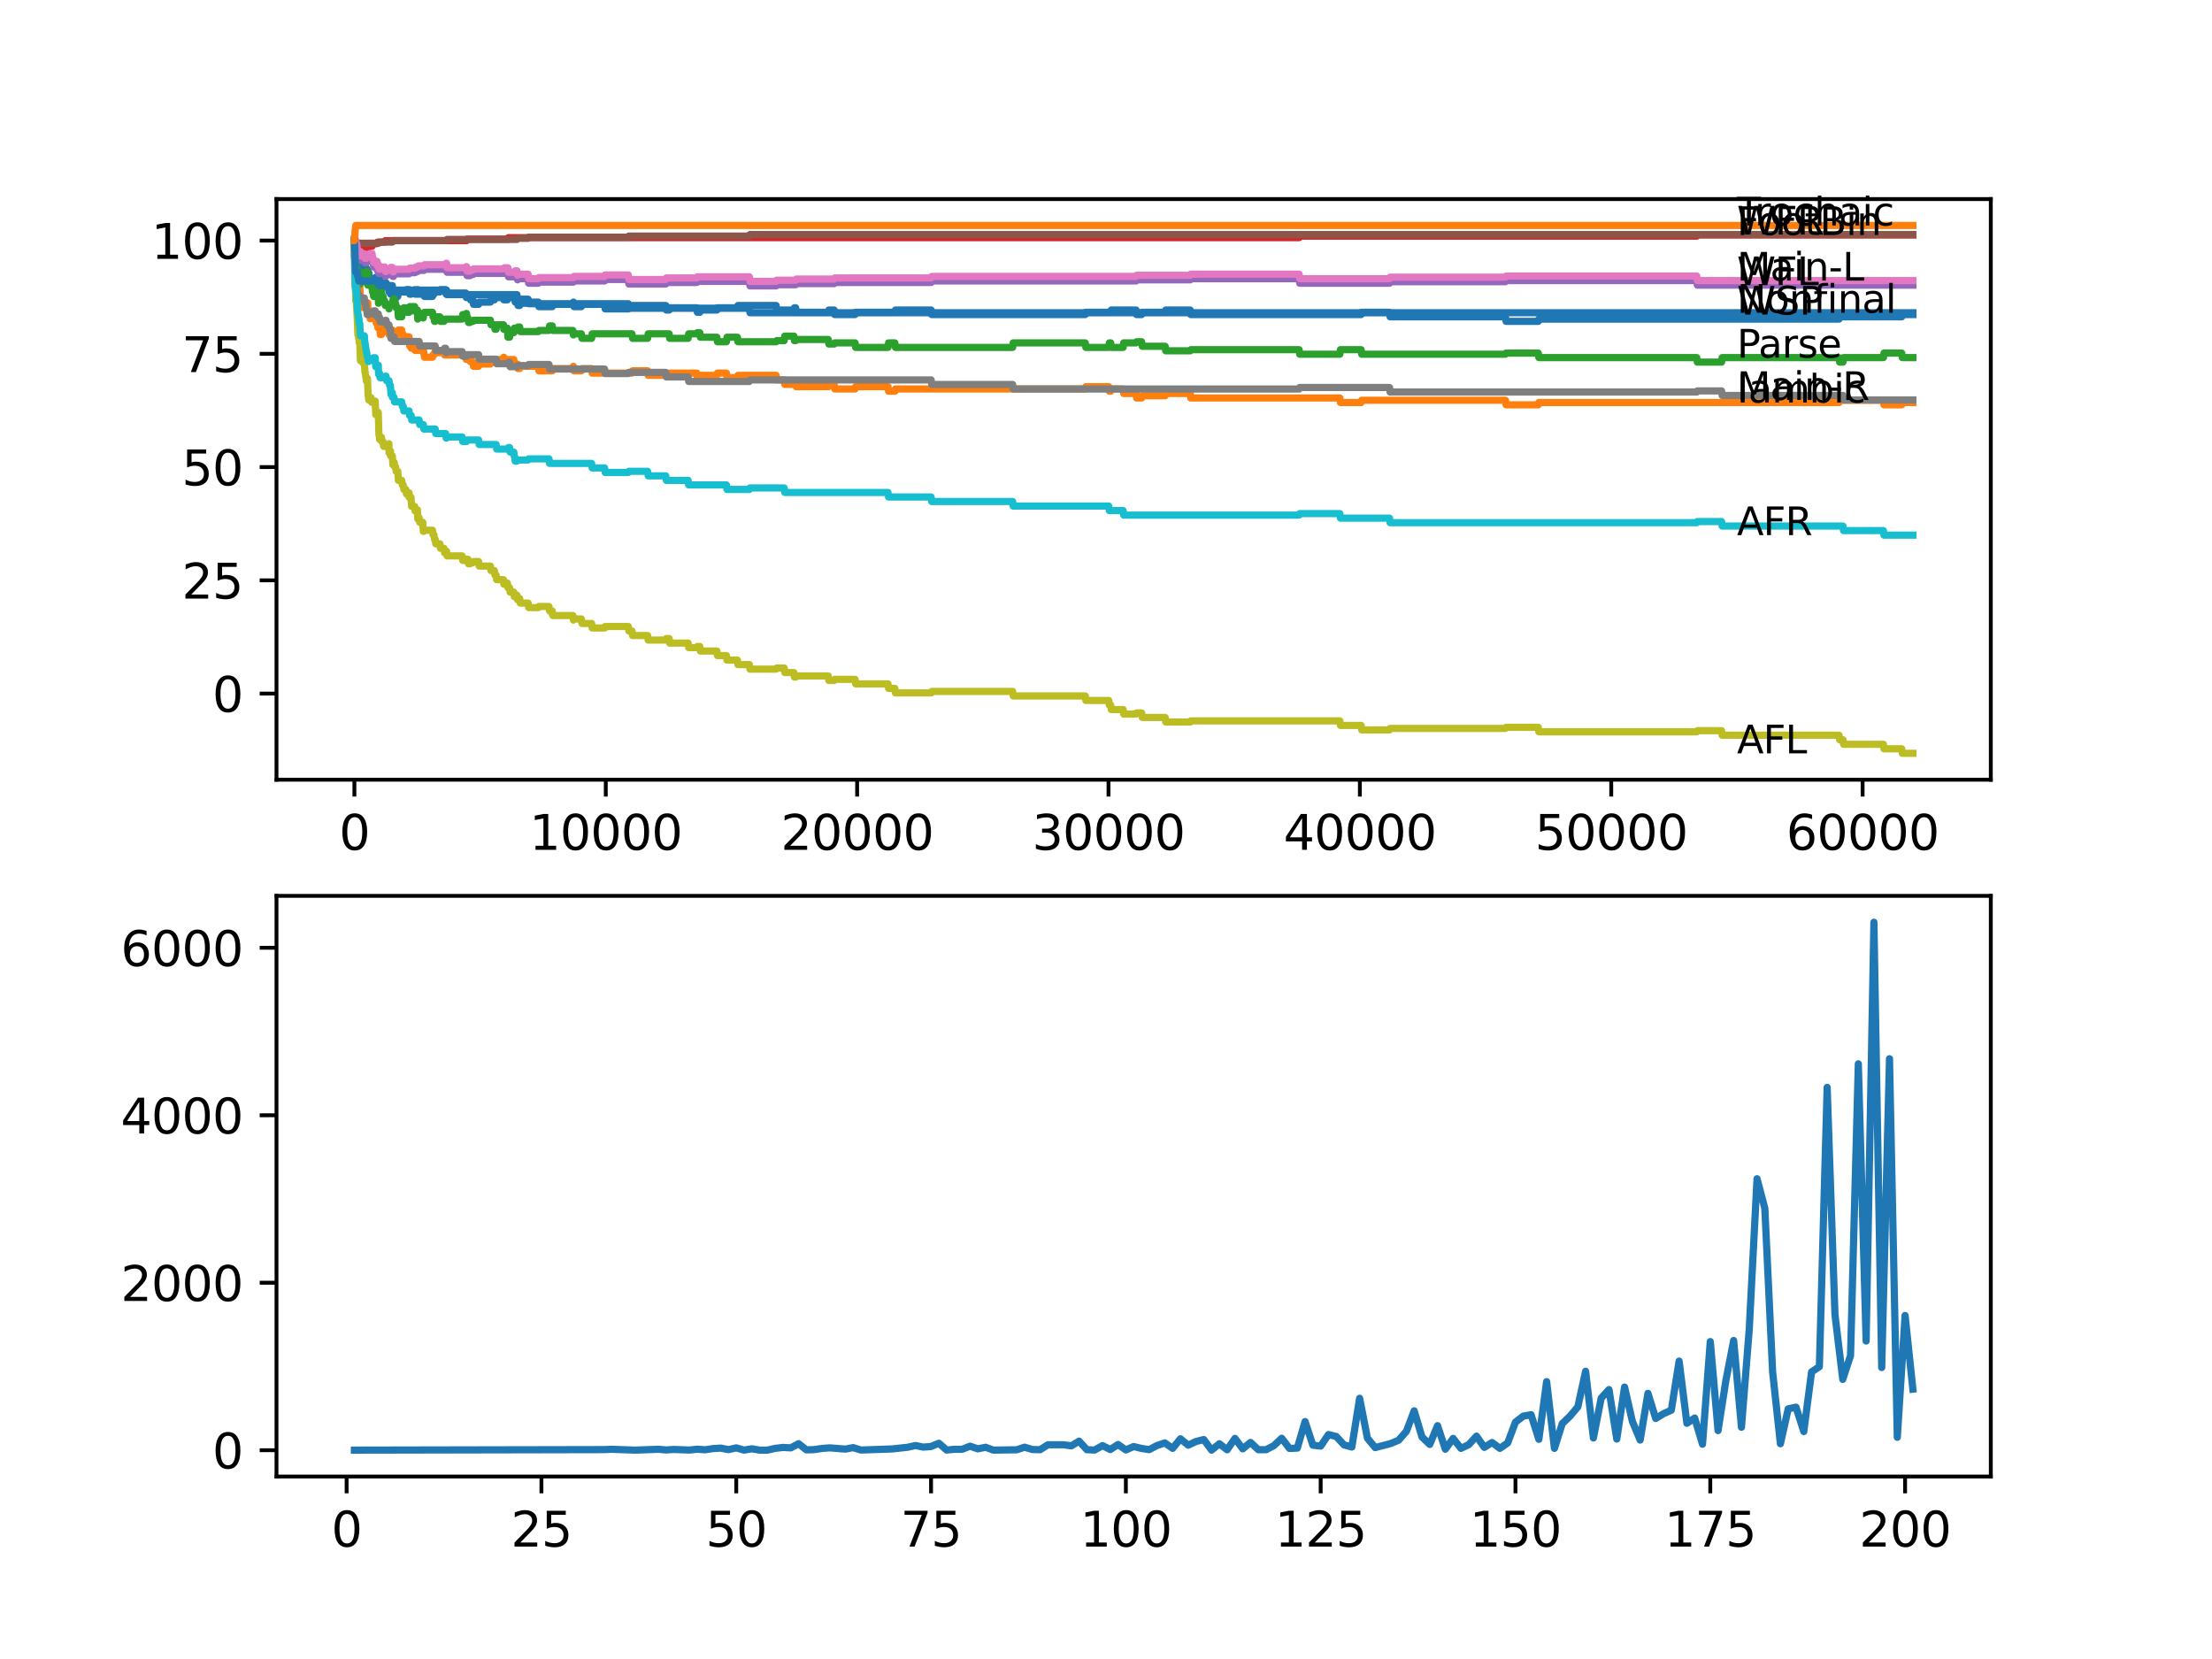 <?xml version="1.0" encoding="utf-8" standalone="no"?>
<!DOCTYPE svg PUBLIC "-//W3C//DTD SVG 1.1//EN"
  "http://www.w3.org/Graphics/SVG/1.1/DTD/svg11.dtd">
<svg xmlns:xlink="http://www.w3.org/1999/xlink" width="460.8pt" height="345.6pt" viewBox="0 0 460.8 345.6" xmlns="http://www.w3.org/2000/svg" version="1.1">
 <defs>
  <style type="text/css">*{stroke-linejoin: round; stroke-linecap: butt}</style>
 </defs>
 <g id="figure_1">
  <g id="patch_1">
   <path d="M 0 345.6 
L 460.8 345.6 
L 460.8 0 
L 0 0 
z
" style="fill: #ffffff"/>
  </g>
  <g id="axes_1">
   <g id="patch_2">
    <path d="M 57.6 162.432 
L 414.72 162.432 
L 414.72 41.472 
L 57.6 41.472 
z
" style="fill: #ffffff"/>
   </g>
   <g id="matplotlib.axis_1">
    <g id="xtick_1">
     <g id="line2d_1">
      <defs>
       <path id="m2699a4705d" d="M 0 0 
L 0 3.5 
" style="stroke: #000000; stroke-width: 0.8"/>
      </defs>
      <g>
       <use xlink:href="#m2699a4705d" x="73.827" y="162.432" style="stroke: #000000; stroke-width: 0.8"/>
      </g>
     </g>
     <g id="text_1">
      <!-- 0 -->
      <g transform="translate(70.646 177.03)scale(0.1 -0.1)">
       <defs>
        <path id="DejaVuSans-30" d="M 2034 4250 
Q 1547 4250 1301 3770 
Q 1056 3291 1056 2328 
Q 1056 1369 1301 889 
Q 1547 409 2034 409 
Q 2525 409 2770 889 
Q 3016 1369 3016 2328 
Q 3016 3291 2770 3770 
Q 2525 4250 2034 4250 
z
M 2034 4750 
Q 2819 4750 3233 4129 
Q 3647 3509 3647 2328 
Q 3647 1150 3233 529 
Q 2819 -91 2034 -91 
Q 1250 -91 836 529 
Q 422 1150 422 2328 
Q 422 3509 836 4129 
Q 1250 4750 2034 4750 
z
" transform="scale(0.016)"/>
       </defs>
       <use xlink:href="#DejaVuSans-30"/>
      </g>
     </g>
    </g>
    <g id="xtick_2">
     <g id="line2d_2">
      <g>
       <use xlink:href="#m2699a4705d" x="126.192" y="162.432" style="stroke: #000000; stroke-width: 0.8"/>
      </g>
     </g>
     <g id="text_2">
      <!-- 10000 -->
      <g transform="translate(110.286 177.03)scale(0.1 -0.1)">
       <defs>
        <path id="DejaVuSans-31" d="M 794 531 
L 1825 531 
L 1825 4091 
L 703 3866 
L 703 4441 
L 1819 4666 
L 2450 4666 
L 2450 531 
L 3481 531 
L 3481 0 
L 794 0 
L 794 531 
z
" transform="scale(0.016)"/>
       </defs>
       <use xlink:href="#DejaVuSans-31"/>
       <use xlink:href="#DejaVuSans-30" x="63.623"/>
       <use xlink:href="#DejaVuSans-30" x="127.246"/>
       <use xlink:href="#DejaVuSans-30" x="190.869"/>
       <use xlink:href="#DejaVuSans-30" x="254.492"/>
      </g>
     </g>
    </g>
    <g id="xtick_3">
     <g id="line2d_3">
      <g>
       <use xlink:href="#m2699a4705d" x="178.556" y="162.432" style="stroke: #000000; stroke-width: 0.8"/>
      </g>
     </g>
     <g id="text_3">
      <!-- 20000 -->
      <g transform="translate(162.65 177.03)scale(0.1 -0.1)">
       <defs>
        <path id="DejaVuSans-32" d="M 1228 531 
L 3431 531 
L 3431 0 
L 469 0 
L 469 531 
Q 828 903 1448 1529 
Q 2069 2156 2228 2338 
Q 2531 2678 2651 2914 
Q 2772 3150 2772 3378 
Q 2772 3750 2511 3984 
Q 2250 4219 1831 4219 
Q 1534 4219 1204 4116 
Q 875 4013 500 3803 
L 500 4441 
Q 881 4594 1212 4672 
Q 1544 4750 1819 4750 
Q 2544 4750 2975 4387 
Q 3406 4025 3406 3419 
Q 3406 3131 3298 2873 
Q 3191 2616 2906 2266 
Q 2828 2175 2409 1742 
Q 1991 1309 1228 531 
z
" transform="scale(0.016)"/>
       </defs>
       <use xlink:href="#DejaVuSans-32"/>
       <use xlink:href="#DejaVuSans-30" x="63.623"/>
       <use xlink:href="#DejaVuSans-30" x="127.246"/>
       <use xlink:href="#DejaVuSans-30" x="190.869"/>
       <use xlink:href="#DejaVuSans-30" x="254.492"/>
      </g>
     </g>
    </g>
    <g id="xtick_4">
     <g id="line2d_4">
      <g>
       <use xlink:href="#m2699a4705d" x="230.921" y="162.432" style="stroke: #000000; stroke-width: 0.8"/>
      </g>
     </g>
     <g id="text_4">
      <!-- 30000 -->
      <g transform="translate(215.015 177.03)scale(0.1 -0.1)">
       <defs>
        <path id="DejaVuSans-33" d="M 2597 2516 
Q 3050 2419 3304 2112 
Q 3559 1806 3559 1356 
Q 3559 666 3084 287 
Q 2609 -91 1734 -91 
Q 1441 -91 1130 -33 
Q 819 25 488 141 
L 488 750 
Q 750 597 1062 519 
Q 1375 441 1716 441 
Q 2309 441 2620 675 
Q 2931 909 2931 1356 
Q 2931 1769 2642 2001 
Q 2353 2234 1838 2234 
L 1294 2234 
L 1294 2753 
L 1863 2753 
Q 2328 2753 2575 2939 
Q 2822 3125 2822 3475 
Q 2822 3834 2567 4026 
Q 2313 4219 1838 4219 
Q 1578 4219 1281 4162 
Q 984 4106 628 3988 
L 628 4550 
Q 988 4650 1302 4700 
Q 1616 4750 1894 4750 
Q 2613 4750 3031 4423 
Q 3450 4097 3450 3541 
Q 3450 3153 3228 2886 
Q 3006 2619 2597 2516 
z
" transform="scale(0.016)"/>
       </defs>
       <use xlink:href="#DejaVuSans-33"/>
       <use xlink:href="#DejaVuSans-30" x="63.623"/>
       <use xlink:href="#DejaVuSans-30" x="127.246"/>
       <use xlink:href="#DejaVuSans-30" x="190.869"/>
       <use xlink:href="#DejaVuSans-30" x="254.492"/>
      </g>
     </g>
    </g>
    <g id="xtick_5">
     <g id="line2d_5">
      <g>
       <use xlink:href="#m2699a4705d" x="283.285" y="162.432" style="stroke: #000000; stroke-width: 0.8"/>
      </g>
     </g>
     <g id="text_5">
      <!-- 40000 -->
      <g transform="translate(267.379 177.03)scale(0.1 -0.1)">
       <defs>
        <path id="DejaVuSans-34" d="M 2419 4116 
L 825 1625 
L 2419 1625 
L 2419 4116 
z
M 2253 4666 
L 3047 4666 
L 3047 1625 
L 3713 1625 
L 3713 1100 
L 3047 1100 
L 3047 0 
L 2419 0 
L 2419 1100 
L 313 1100 
L 313 1709 
L 2253 4666 
z
" transform="scale(0.016)"/>
       </defs>
       <use xlink:href="#DejaVuSans-34"/>
       <use xlink:href="#DejaVuSans-30" x="63.623"/>
       <use xlink:href="#DejaVuSans-30" x="127.246"/>
       <use xlink:href="#DejaVuSans-30" x="190.869"/>
       <use xlink:href="#DejaVuSans-30" x="254.492"/>
      </g>
     </g>
    </g>
    <g id="xtick_6">
     <g id="line2d_6">
      <g>
       <use xlink:href="#m2699a4705d" x="335.65" y="162.432" style="stroke: #000000; stroke-width: 0.8"/>
      </g>
     </g>
     <g id="text_6">
      <!-- 50000 -->
      <g transform="translate(319.744 177.03)scale(0.1 -0.1)">
       <defs>
        <path id="DejaVuSans-35" d="M 691 4666 
L 3169 4666 
L 3169 4134 
L 1269 4134 
L 1269 2991 
Q 1406 3038 1543 3061 
Q 1681 3084 1819 3084 
Q 2600 3084 3056 2656 
Q 3513 2228 3513 1497 
Q 3513 744 3044 326 
Q 2575 -91 1722 -91 
Q 1428 -91 1123 -41 
Q 819 9 494 109 
L 494 744 
Q 775 591 1075 516 
Q 1375 441 1709 441 
Q 2250 441 2565 725 
Q 2881 1009 2881 1497 
Q 2881 1984 2565 2268 
Q 2250 2553 1709 2553 
Q 1456 2553 1204 2497 
Q 953 2441 691 2322 
L 691 4666 
z
" transform="scale(0.016)"/>
       </defs>
       <use xlink:href="#DejaVuSans-35"/>
       <use xlink:href="#DejaVuSans-30" x="63.623"/>
       <use xlink:href="#DejaVuSans-30" x="127.246"/>
       <use xlink:href="#DejaVuSans-30" x="190.869"/>
       <use xlink:href="#DejaVuSans-30" x="254.492"/>
      </g>
     </g>
    </g>
    <g id="xtick_7">
     <g id="line2d_7">
      <g>
       <use xlink:href="#m2699a4705d" x="388.014" y="162.432" style="stroke: #000000; stroke-width: 0.8"/>
      </g>
     </g>
     <g id="text_7">
      <!-- 60000 -->
      <g transform="translate(372.108 177.03)scale(0.1 -0.1)">
       <defs>
        <path id="DejaVuSans-36" d="M 2113 2584 
Q 1688 2584 1439 2293 
Q 1191 2003 1191 1497 
Q 1191 994 1439 701 
Q 1688 409 2113 409 
Q 2538 409 2786 701 
Q 3034 994 3034 1497 
Q 3034 2003 2786 2293 
Q 2538 2584 2113 2584 
z
M 3366 4563 
L 3366 3988 
Q 3128 4100 2886 4159 
Q 2644 4219 2406 4219 
Q 1781 4219 1451 3797 
Q 1122 3375 1075 2522 
Q 1259 2794 1537 2939 
Q 1816 3084 2150 3084 
Q 2853 3084 3261 2657 
Q 3669 2231 3669 1497 
Q 3669 778 3244 343 
Q 2819 -91 2113 -91 
Q 1303 -91 875 529 
Q 447 1150 447 2328 
Q 447 3434 972 4092 
Q 1497 4750 2381 4750 
Q 2619 4750 2861 4703 
Q 3103 4656 3366 4563 
z
" transform="scale(0.016)"/>
       </defs>
       <use xlink:href="#DejaVuSans-36"/>
       <use xlink:href="#DejaVuSans-30" x="63.623"/>
       <use xlink:href="#DejaVuSans-30" x="127.246"/>
       <use xlink:href="#DejaVuSans-30" x="190.869"/>
       <use xlink:href="#DejaVuSans-30" x="254.492"/>
      </g>
     </g>
    </g>
   </g>
   <g id="matplotlib.axis_2">
    <g id="ytick_1">
     <g id="line2d_8">
      <defs>
       <path id="m1540a0dce2" d="M 0 0 
L -3.5 0 
" style="stroke: #000000; stroke-width: 0.8"/>
      </defs>
      <g>
       <use xlink:href="#m1540a0dce2" x="57.6" y="144.492" style="stroke: #000000; stroke-width: 0.8"/>
      </g>
     </g>
     <g id="text_8">
      <!-- 0 -->
      <g transform="translate(44.237 148.291)scale(0.1 -0.1)">
       <use xlink:href="#DejaVuSans-30"/>
      </g>
     </g>
    </g>
    <g id="ytick_2">
     <g id="line2d_9">
      <g>
       <use xlink:href="#m1540a0dce2" x="57.6" y="120.898" style="stroke: #000000; stroke-width: 0.8"/>
      </g>
     </g>
     <g id="text_9">
      <!-- 25 -->
      <g transform="translate(37.875 124.697)scale(0.1 -0.1)">
       <use xlink:href="#DejaVuSans-32"/>
       <use xlink:href="#DejaVuSans-35" x="63.623"/>
      </g>
     </g>
    </g>
    <g id="ytick_3">
     <g id="line2d_10">
      <g>
       <use xlink:href="#m1540a0dce2" x="57.6" y="97.304" style="stroke: #000000; stroke-width: 0.8"/>
      </g>
     </g>
     <g id="text_10">
      <!-- 50 -->
      <g transform="translate(37.875 101.103)scale(0.1 -0.1)">
       <use xlink:href="#DejaVuSans-35"/>
       <use xlink:href="#DejaVuSans-30" x="63.623"/>
      </g>
     </g>
    </g>
    <g id="ytick_4">
     <g id="line2d_11">
      <g>
       <use xlink:href="#m1540a0dce2" x="57.6" y="73.71" style="stroke: #000000; stroke-width: 0.8"/>
      </g>
     </g>
     <g id="text_11">
      <!-- 75 -->
      <g transform="translate(37.875 77.509)scale(0.1 -0.1)">
       <defs>
        <path id="DejaVuSans-37" d="M 525 4666 
L 3525 4666 
L 3525 4397 
L 1831 0 
L 1172 0 
L 2766 4134 
L 525 4134 
L 525 4666 
z
" transform="scale(0.016)"/>
       </defs>
       <use xlink:href="#DejaVuSans-37"/>
       <use xlink:href="#DejaVuSans-35" x="63.623"/>
      </g>
     </g>
    </g>
    <g id="ytick_5">
     <g id="line2d_12">
      <g>
       <use xlink:href="#m1540a0dce2" x="57.6" y="50.116" style="stroke: #000000; stroke-width: 0.8"/>
      </g>
     </g>
     <g id="text_12">
      <!-- 100 -->
      <g transform="translate(31.512 53.915)scale(0.1 -0.1)">
       <use xlink:href="#DejaVuSans-31"/>
       <use xlink:href="#DejaVuSans-30" x="63.623"/>
       <use xlink:href="#DejaVuSans-30" x="127.246"/>
      </g>
     </g>
    </g>
   </g>
   <g id="line2d_13">
    <path d="M 73.833 51.06 
L 73.848 51.06 
L 73.901 50.509 
L 73.932 52.24 
L 73.937 51.768 
L 74.037 54.599 
L 74.058 54.284 
L 74.079 54.284 
L 74.105 53.341 
L 74.147 55.228 
L 74.178 55.228 
L 74.199 55.228 
L 74.288 56.644 
L 74.314 56.172 
L 74.356 56.172 
L 74.44 55.7 
L 74.445 56.644 
L 74.466 56.172 
L 74.54 56.172 
L 74.655 55.385 
L 74.77 55.385 
L 74.807 56.329 
L 74.88 55.857 
L 74.959 55.857 
L 75.074 55.385 
L 75.173 55.385 
L 75.288 56.329 
L 75.346 56.329 
L 75.461 57.273 
L 75.493 57.273 
L 75.608 56.801 
L 75.901 56.801 
L 76.016 56.329 
L 76.069 56.329 
L 76.184 55.857 
L 76.325 55.857 
L 76.446 57.745 
L 76.556 57.745 
L 76.613 56.329 
L 76.671 57.273 
L 76.708 57.273 
L 76.823 56.801 
L 76.938 57.745 
L 77.006 57.745 
L 77.121 58.689 
L 77.299 58.689 
L 77.414 58.217 
L 78.169 58.217 
L 78.284 57.745 
L 78.399 58.689 
L 78.619 58.689 
L 78.734 59.632 
L 78.802 59.632 
L 78.928 57.981 
L 79.095 57.981 
L 79.216 59.868 
L 79.467 59.868 
L 79.582 59.396 
L 79.818 59.396 
L 79.933 58.924 
L 80.431 58.924 
L 80.546 59.868 
L 80.996 59.868 
L 81.028 60.812 
L 81.106 60.34 
L 81.326 60.34 
L 81.368 61.284 
L 81.436 60.812 
L 81.97 60.812 
L 82.091 62.699 
L 82.117 62.699 
L 82.232 62.228 
L 82.41 62.228 
L 82.525 61.756 
L 82.866 61.756 
L 82.986 60.812 
L 84.552 60.812 
L 84.667 60.34 
L 85.217 60.34 
L 85.332 61.284 
L 85.625 61.284 
L 85.74 60.812 
L 86.39 60.812 
L 86.474 60.34 
L 86.479 61.284 
L 86.494 61.284 
L 86.961 61.284 
L 87.023 60.34 
L 87.07 61.284 
L 88.06 61.284 
L 88.175 60.812 
L 88.301 60.812 
L 88.416 61.756 
L 90.092 61.756 
L 90.207 61.284 
L 90.406 61.284 
L 90.521 60.812 
L 91.642 60.812 
L 91.757 60.34 
L 92.831 60.34 
L 92.946 61.284 
L 93.03 61.284 
L 93.145 61.048 
L 97.03 61.048 
L 97.145 61.992 
L 97.486 61.992 
L 97.601 61.52 
L 97.905 61.52 
L 98.02 62.464 
L 98.528 62.464 
L 98.643 63.407 
L 99.706 63.407 
L 99.821 62.935 
L 102.167 62.935 
L 102.282 62.464 
L 102.995 62.464 
L 103.11 61.992 
L 104.89 61.992 
L 104.953 61.52 
L 104.958 62.464 
L 104.995 62.464 
L 105.691 62.464 
L 105.806 61.992 
L 107.21 61.992 
L 107.325 62.935 
L 107.692 62.935 
L 107.807 62.699 
L 107.922 63.643 
L 108.262 63.643 
L 108.378 63.171 
L 110.017 63.171 
L 110.132 62.935 
L 112.148 62.935 
L 112.263 63.879 
L 115.049 63.879 
L 115.164 63.407 
L 119.337 63.407 
L 119.453 62.935 
L 119.568 63.879 
L 121.113 63.879 
L 121.228 63.407 
L 125.951 63.407 
L 126.066 64.351 
L 130.889 64.351 
L 131.004 64.115 
L 131.654 64.115 
L 131.769 63.643 
L 138.702 63.643 
L 138.817 64.587 
L 139.398 64.587 
L 139.513 64.115 
L 145.153 64.115 
L 145.268 65.059 
L 145.787 65.059 
L 145.902 64.587 
L 149.342 64.587 
L 149.458 64.115 
L 153.61 64.115 
L 153.725 63.643 
L 161.685 63.643 
L 161.8 64.587 
L 165.376 64.587 
L 165.492 64.115 
L 165.753 64.115 
L 165.869 65.059 
L 172.545 65.059 
L 172.66 64.587 
L 173.77 64.587 
L 173.886 65.531 
L 178.127 65.531 
L 178.242 65.059 
L 186.422 65.059 
L 186.537 64.587 
L 193.978 64.587 
L 194.093 65.531 
L 226.082 65.531 
L 226.198 65.059 
L 231.382 65.059 
L 231.497 64.587 
L 236.66 64.587 
L 236.775 65.531 
L 237.828 65.531 
L 237.943 65.059 
L 242.724 65.059 
L 242.839 64.587 
L 247.945 64.587 
L 248.06 65.531 
L 283.547 65.531 
L 283.662 65.059 
L 289.464 65.059 
L 289.58 66.003 
L 313.625 66.003 
L 313.741 66.946 
L 320.454 66.946 
L 320.569 66.475 
L 383.118 66.475 
L 383.233 66.003 
L 396.168 66.003 
L 396.283 65.531 
L 398.487 65.531 
L 398.487 65.531 
" clip-path="url(#p05ceaf05de)" style="fill: none; stroke: #1f77b4; stroke-width: 1.5; stroke-linecap: square"/>
   </g>
   <g id="line2d_14">
    <path d="M 73.833 51.06 
L 73.838 51.06 
L 73.974 56.486 
L 73.995 56.486 
L 74.079 59.318 
L 74.115 58.846 
L 74.142 58.846 
L 74.262 60.733 
L 74.388 59.318 
L 74.451 59.318 
L 74.513 58.846 
L 74.519 59.79 
L 74.561 59.318 
L 74.77 59.318 
L 74.807 60.261 
L 74.88 59.79 
L 74.953 59.79 
L 75.074 62.149 
L 75.173 62.149 
L 75.288 63.093 
L 75.346 63.093 
L 75.461 64.036 
L 75.493 64.036 
L 75.608 63.565 
L 75.901 63.565 
L 75.959 63.093 
L 75.964 64.036 
L 76.006 64.036 
L 76.069 64.036 
L 76.184 63.565 
L 76.325 63.565 
L 76.44 64.508 
L 76.556 64.508 
L 76.613 63.093 
L 76.634 64.98 
L 76.66 64.98 
L 76.708 64.98 
L 76.823 64.508 
L 76.938 65.452 
L 77.006 65.452 
L 77.121 66.396 
L 77.299 66.396 
L 77.414 65.924 
L 78.169 65.924 
L 78.226 65.452 
L 78.231 66.396 
L 78.273 66.396 
L 78.284 66.396 
L 78.399 67.34 
L 78.619 67.34 
L 78.734 68.283 
L 78.802 68.283 
L 78.839 66.868 
L 78.917 67.812 
L 79.095 67.812 
L 79.216 69.699 
L 79.467 69.699 
L 79.582 69.227 
L 79.818 69.227 
L 79.933 68.755 
L 80.996 68.755 
L 81.028 69.699 
L 81.106 69.227 
L 81.368 69.227 
L 81.483 68.755 
L 81.74 68.755 
L 81.855 69.699 
L 81.97 69.699 
L 82.085 70.643 
L 82.117 70.643 
L 82.232 70.171 
L 82.41 70.171 
L 82.525 69.699 
L 82.866 69.699 
L 82.986 68.755 
L 83.693 68.755 
L 83.808 69.699 
L 84.007 69.699 
L 84.122 70.643 
L 84.552 70.643 
L 84.667 70.171 
L 85.217 70.171 
L 85.337 72.058 
L 85.625 72.058 
L 85.651 71.587 
L 85.657 72.53 
L 85.73 72.53 
L 86.39 72.53 
L 86.474 72.058 
L 86.479 73.002 
L 86.494 73.002 
L 86.961 73.002 
L 87.023 72.058 
L 87.07 73.002 
L 88.06 73.002 
L 88.17 72.53 
L 88.285 73.474 
L 88.301 73.474 
L 88.416 74.418 
L 90.092 74.418 
L 90.207 73.946 
L 90.406 73.946 
L 90.521 73.474 
L 91.642 73.474 
L 91.757 73.002 
L 92.501 73.002 
L 92.616 73.946 
L 97.03 73.946 
L 97.145 74.89 
L 97.486 74.89 
L 97.601 74.418 
L 97.905 74.418 
L 98.02 75.362 
L 98.528 75.362 
L 98.643 76.305 
L 99.706 76.305 
L 99.821 75.833 
L 102.167 75.833 
L 102.282 75.362 
L 102.995 75.362 
L 103.11 74.89 
L 104.89 74.89 
L 104.953 74.418 
L 104.958 75.362 
L 104.995 75.362 
L 105.691 75.362 
L 105.806 74.89 
L 107.032 74.89 
L 107.147 75.833 
L 107.807 75.833 
L 107.922 76.777 
L 108.262 76.777 
L 108.378 76.305 
L 112.148 76.305 
L 112.263 77.249 
L 115.049 77.249 
L 115.164 76.777 
L 119.337 76.777 
L 119.453 76.305 
L 119.568 77.249 
L 121.113 77.249 
L 121.228 76.777 
L 123.244 76.777 
L 123.359 77.721 
L 131.654 77.721 
L 131.769 77.249 
L 134.911 77.249 
L 135.026 78.193 
L 139.398 78.193 
L 139.513 77.721 
L 145.153 77.721 
L 145.268 78.665 
L 145.787 78.665 
L 145.902 78.193 
L 149.342 78.193 
L 149.458 77.721 
L 151.327 77.721 
L 151.442 78.665 
L 153.61 78.665 
L 153.725 78.193 
L 161.685 78.193 
L 161.8 79.137 
L 163.366 79.137 
L 163.481 80.08 
L 165.376 80.08 
L 165.492 79.609 
L 165.753 79.609 
L 165.869 80.552 
L 172.545 80.552 
L 172.66 80.08 
L 173.77 80.08 
L 173.886 81.024 
L 178.127 81.024 
L 178.242 80.552 
L 184.987 80.552 
L 185.102 81.496 
L 186.422 81.496 
L 186.537 81.024 
L 226.082 81.024 
L 226.198 80.552 
L 230.979 80.552 
L 231.094 81.496 
L 231.382 81.496 
L 231.497 81.024 
L 233.969 81.024 
L 234.084 81.968 
L 236.66 81.968 
L 236.775 82.912 
L 237.828 82.912 
L 237.943 82.44 
L 242.724 82.44 
L 242.839 81.968 
L 247.945 81.968 
L 248.06 82.912 
L 279.117 82.912 
L 279.232 83.855 
L 283.547 83.855 
L 283.662 83.384 
L 313.625 83.384 
L 313.741 84.327 
L 320.454 84.327 
L 320.569 83.855 
L 383.118 83.855 
L 383.233 83.384 
L 392.35 83.384 
L 392.465 84.327 
L 396.168 84.327 
L 396.283 83.855 
L 398.487 83.855 
L 398.487 83.855 
" clip-path="url(#p05ceaf05de)" style="fill: none; stroke: #ff7f0e; stroke-width: 1.5; stroke-linecap: square"/>
   </g>
   <g id="line2d_15">
    <path d="M 73.833 49.88 
L 73.848 49.88 
L 73.953 54.442 
L 73.979 53.655 
L 74 53.655 
L 74.126 56.644 
L 74.231 56.644 
L 74.267 55.7 
L 74.304 57.587 
L 74.335 57.587 
L 74.356 57.587 
L 74.472 58.531 
L 74.513 58.531 
L 74.54 57.587 
L 74.623 58.531 
L 74.639 58.531 
L 74.754 58.217 
L 74.953 58.217 
L 75.053 59.16 
L 75.069 57.273 
L 75.173 57.273 
L 75.288 57.037 
L 75.346 57.037 
L 75.461 56.801 
L 75.493 56.801 
L 75.608 57.745 
L 75.922 57.745 
L 75.959 58.689 
L 76.032 57.745 
L 76.215 57.745 
L 76.331 56.565 
L 76.556 56.565 
L 76.613 59.396 
L 76.671 58.217 
L 76.708 58.217 
L 76.823 59.16 
L 77.006 59.16 
L 77.121 58.924 
L 77.299 58.924 
L 77.414 59.868 
L 77.493 59.868 
L 77.608 60.812 
L 77.723 60.812 
L 77.839 61.756 
L 78.158 61.756 
L 78.273 60.812 
L 78.284 60.812 
L 78.399 60.576 
L 78.535 60.576 
L 78.619 61.52 
L 78.645 61.284 
L 78.802 61.284 
L 78.839 63.171 
L 78.917 62.228 
L 79.053 62.228 
L 79.169 60.812 
L 79.467 60.812 
L 79.582 61.756 
L 79.818 61.756 
L 79.933 62.699 
L 80.158 62.699 
L 80.274 63.643 
L 80.996 63.643 
L 81.033 64.351 
L 81.111 63.407 
L 81.74 63.407 
L 81.855 62.464 
L 81.97 62.464 
L 82.085 62.228 
L 82.117 62.228 
L 82.232 63.171 
L 82.41 63.171 
L 82.525 64.115 
L 82.866 64.115 
L 82.986 66.003 
L 83.693 66.003 
L 83.808 65.059 
L 84.007 65.059 
L 84.122 64.115 
L 84.552 64.115 
L 84.667 65.059 
L 85.217 65.059 
L 85.353 63.879 
L 85.625 63.879 
L 85.651 64.823 
L 85.735 63.879 
L 86.39 63.879 
L 86.474 64.823 
L 86.5 64.587 
L 86.961 64.587 
L 87.023 66.475 
L 87.076 66.239 
L 87.311 66.239 
L 87.427 65.295 
L 88.06 65.295 
L 88.17 66.239 
L 88.285 65.295 
L 88.301 65.295 
L 88.416 65.059 
L 90.092 65.059 
L 90.207 66.003 
L 90.406 66.003 
L 90.521 66.946 
L 90.663 66.946 
L 90.778 66.003 
L 91.642 66.003 
L 91.757 66.946 
L 92.501 66.946 
L 92.616 66.475 
L 96.276 66.475 
L 96.391 65.531 
L 97.03 65.531 
L 97.145 65.295 
L 97.193 65.295 
L 97.308 66.239 
L 97.486 66.239 
L 97.601 67.182 
L 97.905 67.182 
L 98.02 66.946 
L 98.528 66.946 
L 98.643 66.71 
L 102.167 66.71 
L 102.282 67.654 
L 102.995 67.654 
L 103.11 68.598 
L 103.356 68.598 
L 103.471 67.654 
L 104.89 67.654 
L 104.953 68.598 
L 105 68.362 
L 105.691 68.362 
L 105.812 70.25 
L 106.152 70.25 
L 106.267 69.306 
L 107.032 69.306 
L 107.147 68.362 
L 107.807 68.362 
L 107.922 68.126 
L 108.262 68.126 
L 108.378 69.07 
L 112.148 69.07 
L 112.263 68.834 
L 114.368 68.834 
L 114.483 67.89 
L 115.049 67.89 
L 115.164 68.834 
L 119.337 68.834 
L 119.453 69.778 
L 119.568 69.542 
L 121.113 69.542 
L 121.228 70.486 
L 123.244 70.486 
L 123.359 69.542 
L 131.654 69.542 
L 131.769 70.486 
L 134.911 70.486 
L 135.026 69.542 
L 139.398 69.542 
L 139.513 70.486 
L 143.347 70.486 
L 143.462 69.542 
L 145.153 69.542 
L 145.268 69.306 
L 145.787 69.306 
L 145.902 70.25 
L 149.342 70.25 
L 149.458 71.193 
L 151.327 71.193 
L 151.442 70.25 
L 153.61 70.25 
L 153.725 71.193 
L 161.685 71.193 
L 161.8 70.957 
L 163.366 70.957 
L 163.481 70.014 
L 165.376 70.014 
L 165.492 70.957 
L 165.753 70.957 
L 165.869 70.721 
L 172.545 70.721 
L 172.66 71.665 
L 173.77 71.665 
L 173.886 71.429 
L 178.127 71.429 
L 178.242 72.373 
L 184.987 72.373 
L 185.102 71.429 
L 186.422 71.429 
L 186.537 72.373 
L 210.954 72.373 
L 211.07 71.429 
L 226.082 71.429 
L 226.198 72.373 
L 230.979 72.373 
L 231.094 71.429 
L 231.382 71.429 
L 231.497 72.373 
L 233.969 72.373 
L 234.084 71.429 
L 236.66 71.429 
L 236.775 71.193 
L 237.828 71.193 
L 237.943 72.137 
L 242.724 72.137 
L 242.839 73.081 
L 247.945 73.081 
L 248.06 72.845 
L 270.634 72.845 
L 270.749 73.789 
L 279.117 73.789 
L 279.232 72.845 
L 283.547 72.845 
L 283.662 73.789 
L 313.625 73.789 
L 313.741 73.553 
L 320.454 73.553 
L 320.569 74.496 
L 353.47 74.496 
L 353.585 75.44 
L 358.638 75.44 
L 358.753 74.496 
L 383.118 74.496 
L 383.233 75.44 
L 383.925 75.44 
L 384.04 74.496 
L 392.35 74.496 
L 392.465 73.553 
L 396.168 73.553 
L 396.283 74.496 
L 398.487 74.496 
L 398.487 74.496 
" clip-path="url(#p05ceaf05de)" style="fill: none; stroke: #2ca02c; stroke-width: 1.5; stroke-linecap: square"/>
   </g>
   <g id="line2d_16">
    <path d="M 73.833 50.116 
L 73.848 50.116 
L 73.901 53.891 
L 73.974 53.592 
L 74 52.57 
L 74.1 52.648 
L 74.105 52.648 
L 74.231 51.941 
L 74.267 51.941 
L 74.388 51.469 
L 74.639 51.469 
L 74.754 52.413 
L 74.77 52.413 
L 74.885 52.177 
L 75.048 52.177 
L 75.163 51.862 
L 75.922 51.862 
L 76.037 51.547 
L 76.823 51.547 
L 76.938 51.311 
L 77.493 51.311 
L 77.608 50.997 
L 77.723 50.997 
L 77.839 50.761 
L 78.535 50.761 
L 78.65 50.446 
L 80.158 50.446 
L 80.274 50.132 
L 97.193 50.132 
L 97.308 49.817 
L 105.806 49.817 
L 105.922 49.503 
L 270.634 49.503 
L 270.749 49.188 
L 353.47 49.188 
L 353.585 48.952 
L 398.487 48.952 
L 398.487 48.952 
" clip-path="url(#p05ceaf05de)" style="fill: none; stroke: #d62728; stroke-width: 1.5; stroke-linecap: square"/>
   </g>
   <g id="line2d_17">
    <path d="M 73.833 49.88 
L 73.922 49.88 
L 74.037 50.824 
L 74.058 50.824 
L 74.173 51.768 
L 74.299 51.768 
L 74.414 52.711 
L 74.419 52.711 
L 74.44 53.655 
L 74.529 53.341 
L 75.048 53.341 
L 75.163 54.284 
L 75.173 54.284 
L 75.288 54.048 
L 75.346 54.048 
L 75.461 53.812 
L 75.922 53.812 
L 76.037 54.756 
L 76.325 54.756 
L 76.446 54.206 
L 76.613 54.206 
L 76.728 53.97 
L 77.006 53.97 
L 77.121 53.734 
L 77.493 53.734 
L 77.608 54.678 
L 77.723 54.678 
L 77.839 55.621 
L 78.284 55.621 
L 78.399 55.385 
L 78.535 55.385 
L 78.619 56.329 
L 78.645 56.093 
L 78.865 56.093 
L 78.98 57.037 
L 79.095 57.037 
L 79.216 56.565 
L 80.158 56.565 
L 80.274 57.509 
L 80.431 57.509 
L 80.546 57.194 
L 80.996 57.194 
L 81.111 56.958 
L 81.326 56.958 
L 81.441 56.644 
L 81.724 56.644 
L 81.839 57.587 
L 81.97 57.587 
L 82.091 57.037 
L 85.217 57.037 
L 85.332 56.801 
L 86.474 56.801 
L 86.589 56.565 
L 87.023 56.565 
L 87.139 56.329 
L 88.301 56.329 
L 88.416 56.093 
L 92.831 56.093 
L 92.946 55.779 
L 93.03 55.779 
L 93.145 56.722 
L 97.03 56.722 
L 97.145 56.486 
L 97.193 56.486 
L 97.308 57.43 
L 97.905 57.43 
L 98.02 57.194 
L 98.528 57.194 
L 98.643 56.958 
L 104.953 56.958 
L 105.068 56.722 
L 105.806 56.722 
L 105.922 57.666 
L 107.21 57.666 
L 107.325 57.352 
L 107.692 57.352 
L 107.807 58.295 
L 107.922 58.059 
L 110.017 58.059 
L 110.132 59.003 
L 112.148 59.003 
L 112.263 58.767 
L 119.453 58.767 
L 119.568 58.531 
L 125.951 58.531 
L 126.066 58.217 
L 130.889 58.217 
L 131.004 59.16 
L 138.702 59.16 
L 138.817 58.846 
L 145.153 58.846 
L 145.268 58.61 
L 156.113 58.61 
L 156.228 59.554 
L 161.685 59.554 
L 161.8 59.318 
L 165.753 59.318 
L 165.869 59.082 
L 173.77 59.082 
L 173.886 58.846 
L 193.978 58.846 
L 194.093 58.531 
L 236.66 58.531 
L 236.775 58.295 
L 247.945 58.295 
L 248.06 58.059 
L 270.634 58.059 
L 270.749 59.003 
L 289.464 59.003 
L 289.58 58.689 
L 313.625 58.689 
L 313.741 58.453 
L 353.47 58.453 
L 353.585 59.396 
L 398.487 59.396 
L 398.487 59.396 
" clip-path="url(#p05ceaf05de)" style="fill: none; stroke: #9467bd; stroke-width: 1.5; stroke-linecap: square"/>
   </g>
   <g id="line2d_18">
    <path d="M 73.833 50.116 
L 73.838 50.116 
L 73.948 53.183 
L 73.958 52.554 
L 74.079 51.296 
L 74.419 51.296 
L 74.534 50.981 
L 74.639 50.981 
L 74.754 50.667 
L 78.865 50.667 
L 78.98 50.431 
L 81.724 50.431 
L 81.839 50.116 
L 93.03 50.116 
L 93.145 49.88 
L 107.692 49.88 
L 107.807 49.644 
L 110.017 49.644 
L 110.132 49.408 
L 130.889 49.408 
L 131.004 49.172 
L 156.113 49.172 
L 156.228 48.858 
L 398.487 48.858 
L 398.487 48.858 
" clip-path="url(#p05ceaf05de)" style="fill: none; stroke: #8c564b; stroke-width: 1.5; stroke-linecap: square"/>
   </g>
   <g id="line2d_19">
    <path d="M 73.833 49.88 
L 73.922 48.936 
L 73.943 49.88 
L 74.058 49.88 
L 74.173 50.824 
L 74.299 50.824 
L 74.414 51.768 
L 74.419 51.768 
L 74.44 52.711 
L 74.529 52.397 
L 75.048 52.397 
L 75.163 53.341 
L 75.173 53.341 
L 75.288 53.105 
L 75.346 53.105 
L 75.461 52.869 
L 75.922 52.869 
L 76.037 53.812 
L 76.325 53.812 
L 76.446 53.262 
L 76.613 53.262 
L 76.728 53.026 
L 77.006 53.026 
L 77.121 52.79 
L 77.493 52.79 
L 77.608 53.734 
L 77.723 53.734 
L 77.839 54.678 
L 78.284 54.678 
L 78.399 54.442 
L 78.535 54.442 
L 78.619 55.385 
L 78.645 55.149 
L 78.865 55.149 
L 78.98 56.093 
L 79.095 56.093 
L 79.216 55.621 
L 80.158 55.621 
L 80.274 56.565 
L 80.431 56.565 
L 80.546 56.25 
L 80.996 56.25 
L 81.111 56.015 
L 81.326 56.015 
L 81.441 55.7 
L 81.724 55.7 
L 81.839 56.644 
L 81.97 56.644 
L 82.091 56.093 
L 85.217 56.093 
L 85.332 55.857 
L 86.474 55.857 
L 86.589 55.621 
L 87.023 55.621 
L 87.139 55.385 
L 88.301 55.385 
L 88.416 55.149 
L 92.831 55.149 
L 92.946 54.835 
L 93.03 54.835 
L 93.145 55.779 
L 97.03 55.779 
L 97.145 55.543 
L 97.193 55.543 
L 97.308 56.486 
L 97.905 56.486 
L 98.02 56.25 
L 98.528 56.25 
L 98.643 56.015 
L 104.953 56.015 
L 105.068 55.779 
L 105.806 55.779 
L 105.922 56.722 
L 107.21 56.722 
L 107.325 56.408 
L 107.692 56.408 
L 107.807 57.352 
L 107.922 57.116 
L 110.017 57.116 
L 110.132 58.059 
L 112.148 58.059 
L 112.263 57.823 
L 119.453 57.823 
L 119.568 57.587 
L 125.951 57.587 
L 126.066 57.273 
L 130.889 57.273 
L 131.004 58.217 
L 138.702 58.217 
L 138.817 57.902 
L 145.153 57.902 
L 145.268 57.666 
L 156.113 57.666 
L 156.228 58.61 
L 161.685 58.61 
L 161.8 58.374 
L 165.753 58.374 
L 165.869 58.138 
L 173.77 58.138 
L 173.886 57.902 
L 193.978 57.902 
L 194.093 57.587 
L 236.66 57.587 
L 236.775 57.352 
L 247.945 57.352 
L 248.06 57.116 
L 270.634 57.116 
L 270.749 58.059 
L 289.464 58.059 
L 289.58 57.745 
L 313.625 57.745 
L 313.741 57.509 
L 353.47 57.509 
L 353.585 58.453 
L 398.487 58.453 
L 398.487 58.453 
" clip-path="url(#p05ceaf05de)" style="fill: none; stroke: #e377c2; stroke-width: 1.5; stroke-linecap: square"/>
   </g>
   <g id="line2d_20">
    <path d="M 73.833 51.06 
L 73.901 55.779 
L 73.964 55.716 
L 73.974 55.48 
L 74.006 58.075 
L 74.026 57.839 
L 74.058 57.839 
L 74.178 57.053 
L 74.199 57.053 
L 74.231 56.817 
L 74.267 58.704 
L 74.278 58.468 
L 74.288 58.468 
L 74.409 61.064 
L 74.419 61.064 
L 74.44 60.749 
L 74.445 61.693 
L 74.519 61.693 
L 74.77 61.693 
L 74.807 61.457 
L 74.812 62.401 
L 74.864 62.401 
L 75.048 62.401 
L 75.163 62.086 
L 75.901 62.086 
L 75.922 63.03 
L 76.011 62.715 
L 76.069 62.715 
L 76.184 63.659 
L 76.215 63.659 
L 76.331 64.603 
L 76.393 64.603 
L 76.509 65.547 
L 76.823 65.547 
L 76.938 65.311 
L 77.493 65.311 
L 77.608 64.996 
L 77.723 64.996 
L 77.839 64.76 
L 78.158 64.76 
L 78.273 65.704 
L 78.535 65.704 
L 78.65 65.389 
L 78.807 65.389 
L 78.865 66.333 
L 78.917 66.097 
L 79.053 66.097 
L 79.169 67.041 
L 80.158 67.041 
L 80.274 66.726 
L 80.431 66.726 
L 80.546 67.67 
L 81.038 67.67 
L 81.153 68.614 
L 81.326 68.614 
L 81.447 70.501 
L 81.724 70.501 
L 81.839 70.187 
L 82.08 70.187 
L 82.195 71.13 
L 87.311 71.13 
L 87.427 72.074 
L 90.663 72.074 
L 90.778 73.018 
L 92.501 73.018 
L 92.616 72.546 
L 92.831 72.546 
L 92.946 73.49 
L 93.03 73.49 
L 93.145 73.254 
L 96.276 73.254 
L 96.391 74.198 
L 97.193 74.198 
L 97.308 73.883 
L 99.706 73.883 
L 99.821 74.827 
L 103.356 74.827 
L 103.471 75.771 
L 105.806 75.771 
L 105.922 75.456 
L 106.152 75.456 
L 106.267 76.4 
L 107.692 76.4 
L 107.807 76.164 
L 110.017 76.164 
L 110.132 75.928 
L 114.368 75.928 
L 114.483 76.872 
L 125.951 76.872 
L 126.066 77.815 
L 130.889 77.815 
L 131.004 77.579 
L 138.702 77.579 
L 138.817 78.523 
L 143.347 78.523 
L 143.462 79.467 
L 156.113 79.467 
L 156.228 79.152 
L 193.978 79.152 
L 194.093 80.096 
L 210.954 80.096 
L 211.07 81.04 
L 270.634 81.04 
L 270.749 80.725 
L 289.464 80.725 
L 289.58 81.669 
L 353.47 81.669 
L 353.585 81.433 
L 358.638 81.433 
L 358.753 82.377 
L 383.925 82.377 
L 384.04 83.321 
L 398.487 83.321 
L 398.487 83.321 
" clip-path="url(#p05ceaf05de)" style="fill: none; stroke: #7f7f7f; stroke-width: 1.5; stroke-linecap: square"/>
   </g>
   <g id="line2d_21">
    <path d="M 73.833 49.88 
L 73.838 49.88 
L 73.848 49.566 
L 73.885 52.869 
L 73.964 59.805 
L 74.026 58.94 
L 74.032 58.94 
L 74.105 62.715 
L 74.157 62.243 
L 74.199 62.243 
L 74.231 62.007 
L 74.267 63.895 
L 74.278 63.659 
L 74.288 63.659 
L 74.409 66.254 
L 74.419 66.254 
L 74.545 69.715 
L 74.639 69.715 
L 74.754 70.659 
L 74.77 70.659 
L 74.807 70.423 
L 74.812 71.366 
L 74.864 71.366 
L 74.953 71.366 
L 75.084 75.141 
L 75.173 75.141 
L 75.288 74.905 
L 75.346 74.905 
L 75.461 74.67 
L 75.493 74.67 
L 75.608 75.613 
L 75.901 75.613 
L 76.022 77.501 
L 76.069 77.501 
L 76.184 78.445 
L 76.215 78.445 
L 76.325 79.388 
L 76.446 78.838 
L 76.556 78.838 
L 76.681 82.377 
L 76.708 82.377 
L 76.823 83.321 
L 76.938 83.085 
L 77.006 83.085 
L 77.121 82.849 
L 77.299 82.849 
L 77.414 83.793 
L 77.723 83.793 
L 77.839 83.557 
L 78.158 83.557 
L 78.284 86.388 
L 78.399 86.152 
L 78.619 86.152 
L 78.734 85.916 
L 78.802 85.916 
L 78.938 90.635 
L 79.053 90.635 
L 79.095 91.579 
L 79.163 91.107 
L 79.467 91.107 
L 79.582 92.05 
L 79.818 92.05 
L 79.933 92.994 
L 80.431 92.994 
L 80.546 92.68 
L 80.996 92.68 
L 81.028 92.444 
L 81.043 94.331 
L 81.069 94.331 
L 81.326 94.331 
L 81.368 94.017 
L 81.373 94.96 
L 81.426 94.96 
L 81.724 94.96 
L 81.844 96.848 
L 81.97 96.848 
L 82.091 96.297 
L 82.117 96.297 
L 82.232 97.241 
L 82.41 97.241 
L 82.525 98.185 
L 82.866 98.185 
L 82.986 100.072 
L 83.693 100.072 
L 83.808 101.016 
L 84.007 101.016 
L 84.122 101.96 
L 84.552 101.96 
L 84.667 102.904 
L 85.217 102.904 
L 85.222 102.668 
L 85.227 103.611 
L 85.311 103.611 
L 85.625 103.611 
L 85.746 105.499 
L 86.39 105.499 
L 86.474 106.443 
L 86.5 106.207 
L 86.961 106.207 
L 87.023 108.094 
L 87.076 107.858 
L 87.311 107.858 
L 87.427 108.802 
L 88.06 108.802 
L 88.181 110.69 
L 88.301 110.69 
L 88.416 110.454 
L 90.092 110.454 
L 90.207 111.397 
L 90.406 111.397 
L 90.521 112.341 
L 90.663 112.341 
L 90.778 113.285 
L 91.642 113.285 
L 91.757 114.229 
L 92.501 114.229 
L 92.616 115.172 
L 92.831 115.172 
L 92.946 114.858 
L 93.03 114.858 
L 93.145 115.802 
L 96.276 115.802 
L 96.391 116.745 
L 97.03 116.745 
L 97.145 116.509 
L 97.486 116.509 
L 97.601 117.453 
L 97.905 117.453 
L 98.02 117.217 
L 98.528 117.217 
L 98.643 116.981 
L 99.706 116.981 
L 99.821 117.925 
L 102.167 117.925 
L 102.282 118.869 
L 102.995 118.869 
L 103.11 119.813 
L 103.356 119.813 
L 103.471 120.756 
L 104.89 120.756 
L 104.953 121.7 
L 105 121.464 
L 105.691 121.464 
L 105.806 122.408 
L 106.152 122.408 
L 106.267 123.352 
L 107.032 123.352 
L 107.147 124.295 
L 107.21 124.295 
L 107.325 123.981 
L 107.692 123.981 
L 107.807 124.925 
L 107.922 124.689 
L 108.262 124.689 
L 108.378 125.632 
L 110.017 125.632 
L 110.132 126.576 
L 112.148 126.576 
L 112.263 126.34 
L 114.368 126.34 
L 114.483 127.284 
L 115.049 127.284 
L 115.164 128.228 
L 119.337 128.228 
L 119.453 129.172 
L 119.568 128.936 
L 121.113 128.936 
L 121.228 129.879 
L 123.244 129.879 
L 123.359 130.823 
L 125.951 130.823 
L 126.066 130.509 
L 130.889 130.509 
L 131.004 131.452 
L 131.654 131.452 
L 131.769 132.396 
L 134.911 132.396 
L 135.026 133.34 
L 138.702 133.34 
L 138.817 133.025 
L 139.398 133.025 
L 139.513 133.969 
L 143.347 133.969 
L 143.462 134.913 
L 145.153 134.913 
L 145.268 134.677 
L 145.787 134.677 
L 145.902 135.621 
L 149.342 135.621 
L 149.458 136.564 
L 151.327 136.564 
L 151.442 137.508 
L 153.61 137.508 
L 153.725 138.452 
L 156.113 138.452 
L 156.228 139.396 
L 161.685 139.396 
L 161.8 139.16 
L 163.366 139.16 
L 163.481 140.103 
L 165.376 140.103 
L 165.492 141.047 
L 165.753 141.047 
L 165.869 140.811 
L 172.545 140.811 
L 172.66 141.755 
L 173.77 141.755 
L 173.886 141.519 
L 178.127 141.519 
L 178.242 142.463 
L 184.987 142.463 
L 185.102 143.407 
L 186.422 143.407 
L 186.537 144.35 
L 193.978 144.35 
L 194.093 144.036 
L 210.954 144.036 
L 211.07 144.98 
L 226.082 144.98 
L 226.198 145.923 
L 230.979 145.923 
L 231.094 146.867 
L 231.382 146.867 
L 231.497 147.811 
L 233.969 147.811 
L 234.084 148.755 
L 236.66 148.755 
L 236.775 148.519 
L 237.828 148.519 
L 237.943 149.462 
L 242.724 149.462 
L 242.839 150.406 
L 247.945 150.406 
L 248.06 150.17 
L 279.117 150.17 
L 279.232 151.114 
L 283.547 151.114 
L 283.662 152.058 
L 289.464 152.058 
L 289.58 151.743 
L 313.625 151.743 
L 313.741 151.507 
L 320.454 151.507 
L 320.569 152.451 
L 353.47 152.451 
L 353.585 152.215 
L 358.638 152.215 
L 358.753 153.159 
L 383.118 153.159 
L 383.233 154.103 
L 383.925 154.103 
L 384.04 155.046 
L 392.35 155.046 
L 392.465 155.99 
L 396.168 155.99 
L 396.283 156.934 
L 398.487 156.934 
L 398.487 156.934 
" clip-path="url(#p05ceaf05de)" style="fill: none; stroke: #bcbd22; stroke-width: 1.5; stroke-linecap: square"/>
   </g>
   <g id="line2d_22">
    <path d="M 73.833 50.116 
L 73.838 50.116 
L 73.99 59.412 
L 73.995 58.94 
L 74 58.704 
L 74.037 60.041 
L 74.084 59.727 
L 74.1 59.727 
L 74.105 60.67 
L 74.21 59.963 
L 74.231 59.963 
L 74.299 62.558 
L 74.351 62.322 
L 74.356 62.322 
L 74.477 64.839 
L 74.513 64.839 
L 74.629 65.782 
L 74.639 65.782 
L 74.754 66.726 
L 74.77 66.726 
L 74.807 66.49 
L 74.812 67.434 
L 74.864 67.434 
L 74.953 67.434 
L 75.074 69.951 
L 75.901 69.951 
L 76.016 71.524 
L 76.069 71.524 
L 76.184 72.467 
L 76.215 72.467 
L 76.331 73.411 
L 76.393 73.411 
L 76.509 74.355 
L 76.629 74.355 
L 76.744 75.299 
L 76.823 75.299 
L 76.938 75.063 
L 77.493 75.063 
L 77.608 74.748 
L 77.723 74.748 
L 77.839 74.512 
L 78.158 74.512 
L 78.278 76.4 
L 78.535 76.4 
L 78.65 76.085 
L 78.807 76.085 
L 78.865 77.973 
L 78.923 77.737 
L 79.053 77.737 
L 79.169 78.68 
L 80.158 78.68 
L 80.274 78.366 
L 80.431 78.366 
L 80.546 79.31 
L 81.038 79.31 
L 81.153 80.253 
L 81.326 80.253 
L 81.447 82.141 
L 81.724 82.141 
L 81.74 81.826 
L 81.745 82.77 
L 81.824 82.77 
L 82.08 82.77 
L 82.195 83.714 
L 83.693 83.714 
L 83.808 84.658 
L 84.007 84.658 
L 84.122 85.601 
L 85.222 85.601 
L 85.337 86.545 
L 85.651 86.545 
L 85.767 87.489 
L 87.311 87.489 
L 87.427 88.433 
L 88.17 88.433 
L 88.285 89.376 
L 90.663 89.376 
L 90.778 90.32 
L 92.831 90.32 
L 92.946 91.264 
L 93.03 91.264 
L 93.145 91.028 
L 96.276 91.028 
L 96.391 91.972 
L 97.193 91.972 
L 97.308 91.657 
L 99.706 91.657 
L 99.821 92.601 
L 103.356 92.601 
L 103.471 93.545 
L 105.806 93.545 
L 105.922 93.23 
L 106.152 93.23 
L 106.267 94.174 
L 107.032 94.174 
L 107.147 95.118 
L 107.21 95.118 
L 107.325 96.061 
L 107.692 96.061 
L 107.807 95.825 
L 110.017 95.825 
L 110.132 95.589 
L 114.368 95.589 
L 114.483 96.533 
L 123.244 96.533 
L 123.359 97.477 
L 125.951 97.477 
L 126.066 98.421 
L 130.889 98.421 
L 131.004 98.185 
L 134.911 98.185 
L 135.026 99.129 
L 138.702 99.129 
L 138.817 100.072 
L 143.347 100.072 
L 143.462 101.016 
L 151.327 101.016 
L 151.442 101.96 
L 156.113 101.96 
L 156.228 101.645 
L 163.366 101.645 
L 163.481 102.589 
L 184.987 102.589 
L 185.102 103.533 
L 193.978 103.533 
L 194.093 104.477 
L 210.954 104.477 
L 211.07 105.42 
L 230.979 105.42 
L 231.094 106.364 
L 233.969 106.364 
L 234.084 107.308 
L 270.634 107.308 
L 270.749 106.993 
L 279.117 106.993 
L 279.232 107.937 
L 289.464 107.937 
L 289.58 108.881 
L 353.47 108.881 
L 353.585 108.645 
L 358.638 108.645 
L 358.753 109.589 
L 383.925 109.589 
L 384.04 110.532 
L 392.35 110.532 
L 392.465 111.476 
L 398.487 111.476 
L 398.487 111.476 
" clip-path="url(#p05ceaf05de)" style="fill: none; stroke: #17becf; stroke-width: 1.5; stroke-linecap: square"/>
   </g>
   <g id="line2d_23">
    <path d="M 73.833 50.116 
L 73.838 50.116 
L 73.859 49.487 
L 73.901 51.374 
L 73.917 51.374 
L 74.053 56.659 
L 74.419 56.659 
L 74.534 57.603 
L 74.639 57.603 
L 74.754 58.547 
L 78.865 58.547 
L 78.98 59.491 
L 81.724 59.491 
L 81.839 60.434 
L 93.03 60.434 
L 93.145 61.378 
L 107.692 61.378 
L 107.807 62.322 
L 110.017 62.322 
L 110.132 63.266 
L 130.889 63.266 
L 131.004 64.21 
L 156.113 64.21 
L 156.228 65.153 
L 398.487 65.153 
L 398.487 65.153 
" clip-path="url(#p05ceaf05de)" style="fill: none; stroke: #1f77b4; stroke-width: 1.5; stroke-linecap: square"/>
   </g>
   <g id="line2d_24">
    <path d="M 73.833 50.116 
L 73.838 50.116 
L 73.985 47.914 
L 74 47.914 
L 74.115 46.97 
L 398.487 46.97 
L 398.487 46.97 
" clip-path="url(#p05ceaf05de)" style="fill: none; stroke: #ff7f0e; stroke-width: 1.5; stroke-linecap: square"/>
   </g>
   <g id="patch_3">
    <path d="M 57.6 162.432 
L 57.6 41.472 
" style="fill: none; stroke: #000000; stroke-width: 0.8; stroke-linejoin: miter; stroke-linecap: square"/>
   </g>
   <g id="patch_4">
    <path d="M 414.72 162.432 
L 414.72 41.472 
" style="fill: none; stroke: #000000; stroke-width: 0.8; stroke-linejoin: miter; stroke-linecap: square"/>
   </g>
   <g id="patch_5">
    <path d="M 57.6 162.432 
L 414.72 162.432 
" style="fill: none; stroke: #000000; stroke-width: 0.8; stroke-linejoin: miter; stroke-linecap: square"/>
   </g>
   <g id="patch_6">
    <path d="M 57.6 41.472 
L 414.72 41.472 
" style="fill: none; stroke: #000000; stroke-width: 0.8; stroke-linejoin: miter; stroke-linecap: square"/>
   </g>
   <g id="text_13">
    <!-- WSP -->
    <g transform="translate(361.832 65.531)scale(0.08 -0.08)">
     <defs>
      <path id="DejaVuSans-57" d="M 213 4666 
L 850 4666 
L 1831 722 
L 2809 4666 
L 3519 4666 
L 4500 722 
L 5478 4666 
L 6119 4666 
L 4947 0 
L 4153 0 
L 3169 4050 
L 2175 0 
L 1381 0 
L 213 4666 
z
" transform="scale(0.016)"/>
      <path id="DejaVuSans-53" d="M 3425 4513 
L 3425 3897 
Q 3066 4069 2747 4153 
Q 2428 4238 2131 4238 
Q 1616 4238 1336 4038 
Q 1056 3838 1056 3469 
Q 1056 3159 1242 3001 
Q 1428 2844 1947 2747 
L 2328 2669 
Q 3034 2534 3370 2195 
Q 3706 1856 3706 1288 
Q 3706 609 3251 259 
Q 2797 -91 1919 -91 
Q 1588 -91 1214 -16 
Q 841 59 441 206 
L 441 856 
Q 825 641 1194 531 
Q 1563 422 1919 422 
Q 2459 422 2753 634 
Q 3047 847 3047 1241 
Q 3047 1584 2836 1778 
Q 2625 1972 2144 2069 
L 1759 2144 
Q 1053 2284 737 2584 
Q 422 2884 422 3419 
Q 422 4038 858 4394 
Q 1294 4750 2059 4750 
Q 2388 4750 2728 4690 
Q 3069 4631 3425 4513 
z
" transform="scale(0.016)"/>
      <path id="DejaVuSans-50" d="M 1259 4147 
L 1259 2394 
L 2053 2394 
Q 2494 2394 2734 2622 
Q 2975 2850 2975 3272 
Q 2975 3691 2734 3919 
Q 2494 4147 2053 4147 
L 1259 4147 
z
M 628 4666 
L 2053 4666 
Q 2838 4666 3239 4311 
Q 3641 3956 3641 3272 
Q 3641 2581 3239 2228 
Q 2838 1875 2053 1875 
L 1259 1875 
L 1259 0 
L 628 0 
L 628 4666 
z
" transform="scale(0.016)"/>
     </defs>
     <use xlink:href="#DejaVuSans-57"/>
     <use xlink:href="#DejaVuSans-53" x="98.877"/>
     <use xlink:href="#DejaVuSans-50" x="162.354"/>
    </g>
   </g>
   <g id="text_14">
    <!-- Iambic -->
    <g transform="translate(361.832 83.855)scale(0.08 -0.08)">
     <defs>
      <path id="DejaVuSans-49" d="M 628 4666 
L 1259 4666 
L 1259 0 
L 628 0 
L 628 4666 
z
" transform="scale(0.016)"/>
      <path id="DejaVuSans-61" d="M 2194 1759 
Q 1497 1759 1228 1600 
Q 959 1441 959 1056 
Q 959 750 1161 570 
Q 1363 391 1709 391 
Q 2188 391 2477 730 
Q 2766 1069 2766 1631 
L 2766 1759 
L 2194 1759 
z
M 3341 1997 
L 3341 0 
L 2766 0 
L 2766 531 
Q 2569 213 2275 61 
Q 1981 -91 1556 -91 
Q 1019 -91 701 211 
Q 384 513 384 1019 
Q 384 1609 779 1909 
Q 1175 2209 1959 2209 
L 2766 2209 
L 2766 2266 
Q 2766 2663 2505 2880 
Q 2244 3097 1772 3097 
Q 1472 3097 1187 3025 
Q 903 2953 641 2809 
L 641 3341 
Q 956 3463 1253 3523 
Q 1550 3584 1831 3584 
Q 2591 3584 2966 3190 
Q 3341 2797 3341 1997 
z
" transform="scale(0.016)"/>
      <path id="DejaVuSans-6d" d="M 3328 2828 
Q 3544 3216 3844 3400 
Q 4144 3584 4550 3584 
Q 5097 3584 5394 3201 
Q 5691 2819 5691 2113 
L 5691 0 
L 5113 0 
L 5113 2094 
Q 5113 2597 4934 2840 
Q 4756 3084 4391 3084 
Q 3944 3084 3684 2787 
Q 3425 2491 3425 1978 
L 3425 0 
L 2847 0 
L 2847 2094 
Q 2847 2600 2669 2842 
Q 2491 3084 2119 3084 
Q 1678 3084 1418 2786 
Q 1159 2488 1159 1978 
L 1159 0 
L 581 0 
L 581 3500 
L 1159 3500 
L 1159 2956 
Q 1356 3278 1631 3431 
Q 1906 3584 2284 3584 
Q 2666 3584 2933 3390 
Q 3200 3197 3328 2828 
z
" transform="scale(0.016)"/>
      <path id="DejaVuSans-62" d="M 3116 1747 
Q 3116 2381 2855 2742 
Q 2594 3103 2138 3103 
Q 1681 3103 1420 2742 
Q 1159 2381 1159 1747 
Q 1159 1113 1420 752 
Q 1681 391 2138 391 
Q 2594 391 2855 752 
Q 3116 1113 3116 1747 
z
M 1159 2969 
Q 1341 3281 1617 3432 
Q 1894 3584 2278 3584 
Q 2916 3584 3314 3078 
Q 3713 2572 3713 1747 
Q 3713 922 3314 415 
Q 2916 -91 2278 -91 
Q 1894 -91 1617 61 
Q 1341 213 1159 525 
L 1159 0 
L 581 0 
L 581 4863 
L 1159 4863 
L 1159 2969 
z
" transform="scale(0.016)"/>
      <path id="DejaVuSans-69" d="M 603 3500 
L 1178 3500 
L 1178 0 
L 603 0 
L 603 3500 
z
M 603 4863 
L 1178 4863 
L 1178 4134 
L 603 4134 
L 603 4863 
z
" transform="scale(0.016)"/>
      <path id="DejaVuSans-63" d="M 3122 3366 
L 3122 2828 
Q 2878 2963 2633 3030 
Q 2388 3097 2138 3097 
Q 1578 3097 1268 2742 
Q 959 2388 959 1747 
Q 959 1106 1268 751 
Q 1578 397 2138 397 
Q 2388 397 2633 464 
Q 2878 531 3122 666 
L 3122 134 
Q 2881 22 2623 -34 
Q 2366 -91 2075 -91 
Q 1284 -91 818 406 
Q 353 903 353 1747 
Q 353 2603 823 3093 
Q 1294 3584 2113 3584 
Q 2378 3584 2631 3529 
Q 2884 3475 3122 3366 
z
" transform="scale(0.016)"/>
     </defs>
     <use xlink:href="#DejaVuSans-49"/>
     <use xlink:href="#DejaVuSans-61" x="29.492"/>
     <use xlink:href="#DejaVuSans-6d" x="90.771"/>
     <use xlink:href="#DejaVuSans-62" x="188.184"/>
     <use xlink:href="#DejaVuSans-69" x="251.66"/>
     <use xlink:href="#DejaVuSans-63" x="279.443"/>
    </g>
   </g>
   <g id="text_15">
    <!-- Parse -->
    <g transform="translate(361.832 74.496)scale(0.08 -0.08)">
     <defs>
      <path id="DejaVuSans-72" d="M 2631 2963 
Q 2534 3019 2420 3045 
Q 2306 3072 2169 3072 
Q 1681 3072 1420 2755 
Q 1159 2438 1159 1844 
L 1159 0 
L 581 0 
L 581 3500 
L 1159 3500 
L 1159 2956 
Q 1341 3275 1631 3429 
Q 1922 3584 2338 3584 
Q 2397 3584 2469 3576 
Q 2541 3569 2628 3553 
L 2631 2963 
z
" transform="scale(0.016)"/>
      <path id="DejaVuSans-73" d="M 2834 3397 
L 2834 2853 
Q 2591 2978 2328 3040 
Q 2066 3103 1784 3103 
Q 1356 3103 1142 2972 
Q 928 2841 928 2578 
Q 928 2378 1081 2264 
Q 1234 2150 1697 2047 
L 1894 2003 
Q 2506 1872 2764 1633 
Q 3022 1394 3022 966 
Q 3022 478 2636 193 
Q 2250 -91 1575 -91 
Q 1294 -91 989 -36 
Q 684 19 347 128 
L 347 722 
Q 666 556 975 473 
Q 1284 391 1588 391 
Q 1994 391 2212 530 
Q 2431 669 2431 922 
Q 2431 1156 2273 1281 
Q 2116 1406 1581 1522 
L 1381 1569 
Q 847 1681 609 1914 
Q 372 2147 372 2553 
Q 372 3047 722 3315 
Q 1072 3584 1716 3584 
Q 2034 3584 2315 3537 
Q 2597 3491 2834 3397 
z
" transform="scale(0.016)"/>
      <path id="DejaVuSans-65" d="M 3597 1894 
L 3597 1613 
L 953 1613 
Q 991 1019 1311 708 
Q 1631 397 2203 397 
Q 2534 397 2845 478 
Q 3156 559 3463 722 
L 3463 178 
Q 3153 47 2828 -22 
Q 2503 -91 2169 -91 
Q 1331 -91 842 396 
Q 353 884 353 1716 
Q 353 2575 817 3079 
Q 1281 3584 2069 3584 
Q 2775 3584 3186 3129 
Q 3597 2675 3597 1894 
z
M 3022 2063 
Q 3016 2534 2758 2815 
Q 2500 3097 2075 3097 
Q 1594 3097 1305 2825 
Q 1016 2553 972 2059 
L 3022 2063 
z
" transform="scale(0.016)"/>
     </defs>
     <use xlink:href="#DejaVuSans-50"/>
     <use xlink:href="#DejaVuSans-61" x="55.803"/>
     <use xlink:href="#DejaVuSans-72" x="117.082"/>
     <use xlink:href="#DejaVuSans-73" x="158.195"/>
     <use xlink:href="#DejaVuSans-65" x="210.295"/>
    </g>
   </g>
   <g id="text_16">
    <!-- FootBin -->
    <g transform="translate(361.832 48.952)scale(0.08 -0.08)">
     <defs>
      <path id="DejaVuSans-46" d="M 628 4666 
L 3309 4666 
L 3309 4134 
L 1259 4134 
L 1259 2759 
L 3109 2759 
L 3109 2228 
L 1259 2228 
L 1259 0 
L 628 0 
L 628 4666 
z
" transform="scale(0.016)"/>
      <path id="DejaVuSans-6f" d="M 1959 3097 
Q 1497 3097 1228 2736 
Q 959 2375 959 1747 
Q 959 1119 1226 758 
Q 1494 397 1959 397 
Q 2419 397 2687 759 
Q 2956 1122 2956 1747 
Q 2956 2369 2687 2733 
Q 2419 3097 1959 3097 
z
M 1959 3584 
Q 2709 3584 3137 3096 
Q 3566 2609 3566 1747 
Q 3566 888 3137 398 
Q 2709 -91 1959 -91 
Q 1206 -91 779 398 
Q 353 888 353 1747 
Q 353 2609 779 3096 
Q 1206 3584 1959 3584 
z
" transform="scale(0.016)"/>
      <path id="DejaVuSans-74" d="M 1172 4494 
L 1172 3500 
L 2356 3500 
L 2356 3053 
L 1172 3053 
L 1172 1153 
Q 1172 725 1289 603 
Q 1406 481 1766 481 
L 2356 481 
L 2356 0 
L 1766 0 
Q 1100 0 847 248 
Q 594 497 594 1153 
L 594 3053 
L 172 3053 
L 172 3500 
L 594 3500 
L 594 4494 
L 1172 4494 
z
" transform="scale(0.016)"/>
      <path id="DejaVuSans-42" d="M 1259 2228 
L 1259 519 
L 2272 519 
Q 2781 519 3026 730 
Q 3272 941 3272 1375 
Q 3272 1813 3026 2020 
Q 2781 2228 2272 2228 
L 1259 2228 
z
M 1259 4147 
L 1259 2741 
L 2194 2741 
Q 2656 2741 2882 2914 
Q 3109 3088 3109 3444 
Q 3109 3797 2882 3972 
Q 2656 4147 2194 4147 
L 1259 4147 
z
M 628 4666 
L 2241 4666 
Q 2963 4666 3353 4366 
Q 3744 4066 3744 3513 
Q 3744 3084 3544 2831 
Q 3344 2578 2956 2516 
Q 3422 2416 3680 2098 
Q 3938 1781 3938 1306 
Q 3938 681 3513 340 
Q 3088 0 2303 0 
L 628 0 
L 628 4666 
z
" transform="scale(0.016)"/>
      <path id="DejaVuSans-6e" d="M 3513 2113 
L 3513 0 
L 2938 0 
L 2938 2094 
Q 2938 2591 2744 2837 
Q 2550 3084 2163 3084 
Q 1697 3084 1428 2787 
Q 1159 2491 1159 1978 
L 1159 0 
L 581 0 
L 581 3500 
L 1159 3500 
L 1159 2956 
Q 1366 3272 1645 3428 
Q 1925 3584 2291 3584 
Q 2894 3584 3203 3211 
Q 3513 2838 3513 2113 
z
" transform="scale(0.016)"/>
     </defs>
     <use xlink:href="#DejaVuSans-46"/>
     <use xlink:href="#DejaVuSans-6f" x="53.895"/>
     <use xlink:href="#DejaVuSans-6f" x="115.076"/>
     <use xlink:href="#DejaVuSans-74" x="176.258"/>
     <use xlink:href="#DejaVuSans-42" x="215.467"/>
     <use xlink:href="#DejaVuSans-69" x="284.07"/>
     <use xlink:href="#DejaVuSans-6e" x="311.854"/>
    </g>
   </g>
   <g id="text_17">
    <!-- WFL -->
    <g transform="translate(361.832 59.396)scale(0.08 -0.08)">
     <defs>
      <path id="DejaVuSans-4c" d="M 628 4666 
L 1259 4666 
L 1259 531 
L 3531 531 
L 3531 0 
L 628 0 
L 628 4666 
z
" transform="scale(0.016)"/>
     </defs>
     <use xlink:href="#DejaVuSans-57"/>
     <use xlink:href="#DejaVuSans-46" x="98.877"/>
     <use xlink:href="#DejaVuSans-4c" x="156.396"/>
    </g>
   </g>
   <g id="text_18">
    <!-- WFR -->
    <g transform="translate(361.832 48.858)scale(0.08 -0.08)">
     <defs>
      <path id="DejaVuSans-52" d="M 2841 2188 
Q 3044 2119 3236 1894 
Q 3428 1669 3622 1275 
L 4263 0 
L 3584 0 
L 2988 1197 
Q 2756 1666 2539 1819 
Q 2322 1972 1947 1972 
L 1259 1972 
L 1259 0 
L 628 0 
L 628 4666 
L 2053 4666 
Q 2853 4666 3247 4331 
Q 3641 3997 3641 3322 
Q 3641 2881 3436 2590 
Q 3231 2300 2841 2188 
z
M 1259 4147 
L 1259 2491 
L 2053 2491 
Q 2509 2491 2742 2702 
Q 2975 2913 2975 3322 
Q 2975 3731 2742 3939 
Q 2509 4147 2053 4147 
L 1259 4147 
z
" transform="scale(0.016)"/>
     </defs>
     <use xlink:href="#DejaVuSans-57"/>
     <use xlink:href="#DejaVuSans-46" x="98.877"/>
     <use xlink:href="#DejaVuSans-52" x="156.396"/>
    </g>
   </g>
   <g id="text_19">
    <!-- Main-L -->
    <g transform="translate(361.832 58.453)scale(0.08 -0.08)">
     <defs>
      <path id="DejaVuSans-4d" d="M 628 4666 
L 1569 4666 
L 2759 1491 
L 3956 4666 
L 4897 4666 
L 4897 0 
L 4281 0 
L 4281 4097 
L 3078 897 
L 2444 897 
L 1241 4097 
L 1241 0 
L 628 0 
L 628 4666 
z
" transform="scale(0.016)"/>
      <path id="DejaVuSans-2d" d="M 313 2009 
L 1997 2009 
L 1997 1497 
L 313 1497 
L 313 2009 
z
" transform="scale(0.016)"/>
     </defs>
     <use xlink:href="#DejaVuSans-4d"/>
     <use xlink:href="#DejaVuSans-61" x="86.279"/>
     <use xlink:href="#DejaVuSans-69" x="147.559"/>
     <use xlink:href="#DejaVuSans-6e" x="175.342"/>
     <use xlink:href="#DejaVuSans-2d" x="238.721"/>
     <use xlink:href="#DejaVuSans-4c" x="274.805"/>
    </g>
   </g>
   <g id="text_20">
    <!-- Main-R -->
    <g transform="translate(361.832 83.321)scale(0.08 -0.08)">
     <use xlink:href="#DejaVuSans-4d"/>
     <use xlink:href="#DejaVuSans-61" x="86.279"/>
     <use xlink:href="#DejaVuSans-69" x="147.559"/>
     <use xlink:href="#DejaVuSans-6e" x="175.342"/>
     <use xlink:href="#DejaVuSans-2d" x="238.721"/>
     <use xlink:href="#DejaVuSans-52" x="274.805"/>
    </g>
   </g>
   <g id="text_21">
    <!-- AFL -->
    <g transform="translate(361.832 156.934)scale(0.08 -0.08)">
     <defs>
      <path id="DejaVuSans-41" d="M 2188 4044 
L 1331 1722 
L 3047 1722 
L 2188 4044 
z
M 1831 4666 
L 2547 4666 
L 4325 0 
L 3669 0 
L 3244 1197 
L 1141 1197 
L 716 0 
L 50 0 
L 1831 4666 
z
" transform="scale(0.016)"/>
     </defs>
     <use xlink:href="#DejaVuSans-41"/>
     <use xlink:href="#DejaVuSans-46" x="68.408"/>
     <use xlink:href="#DejaVuSans-4c" x="125.928"/>
    </g>
   </g>
   <g id="text_22">
    <!-- AFR -->
    <g transform="translate(361.832 111.476)scale(0.08 -0.08)">
     <use xlink:href="#DejaVuSans-41"/>
     <use xlink:href="#DejaVuSans-46" x="68.408"/>
     <use xlink:href="#DejaVuSans-52" x="125.928"/>
    </g>
   </g>
   <g id="text_23">
    <!-- Nonfinal -->
    <g transform="translate(361.832 65.153)scale(0.08 -0.08)">
     <defs>
      <path id="DejaVuSans-4e" d="M 628 4666 
L 1478 4666 
L 3547 763 
L 3547 4666 
L 4159 4666 
L 4159 0 
L 3309 0 
L 1241 3903 
L 1241 0 
L 628 0 
L 628 4666 
z
" transform="scale(0.016)"/>
      <path id="DejaVuSans-66" d="M 2375 4863 
L 2375 4384 
L 1825 4384 
Q 1516 4384 1395 4259 
Q 1275 4134 1275 3809 
L 1275 3500 
L 2222 3500 
L 2222 3053 
L 1275 3053 
L 1275 0 
L 697 0 
L 697 3053 
L 147 3053 
L 147 3500 
L 697 3500 
L 697 3744 
Q 697 4328 969 4595 
Q 1241 4863 1831 4863 
L 2375 4863 
z
" transform="scale(0.016)"/>
      <path id="DejaVuSans-6c" d="M 603 4863 
L 1178 4863 
L 1178 0 
L 603 0 
L 603 4863 
z
" transform="scale(0.016)"/>
     </defs>
     <use xlink:href="#DejaVuSans-4e"/>
     <use xlink:href="#DejaVuSans-6f" x="74.805"/>
     <use xlink:href="#DejaVuSans-6e" x="135.986"/>
     <use xlink:href="#DejaVuSans-66" x="199.365"/>
     <use xlink:href="#DejaVuSans-69" x="234.57"/>
     <use xlink:href="#DejaVuSans-6e" x="262.354"/>
     <use xlink:href="#DejaVuSans-61" x="325.732"/>
     <use xlink:href="#DejaVuSans-6c" x="387.012"/>
    </g>
   </g>
   <g id="text_24">
    <!-- Trochaic -->
    <g transform="translate(361.832 46.97)scale(0.08 -0.08)">
     <defs>
      <path id="DejaVuSans-54" d="M -19 4666 
L 3928 4666 
L 3928 4134 
L 2272 4134 
L 2272 0 
L 1638 0 
L 1638 4134 
L -19 4134 
L -19 4666 
z
" transform="scale(0.016)"/>
      <path id="DejaVuSans-68" d="M 3513 2113 
L 3513 0 
L 2938 0 
L 2938 2094 
Q 2938 2591 2744 2837 
Q 2550 3084 2163 3084 
Q 1697 3084 1428 2787 
Q 1159 2491 1159 1978 
L 1159 0 
L 581 0 
L 581 4863 
L 1159 4863 
L 1159 2956 
Q 1366 3272 1645 3428 
Q 1925 3584 2291 3584 
Q 2894 3584 3203 3211 
Q 3513 2838 3513 2113 
z
" transform="scale(0.016)"/>
     </defs>
     <use xlink:href="#DejaVuSans-54"/>
     <use xlink:href="#DejaVuSans-72" x="46.334"/>
     <use xlink:href="#DejaVuSans-6f" x="85.197"/>
     <use xlink:href="#DejaVuSans-63" x="146.379"/>
     <use xlink:href="#DejaVuSans-68" x="201.359"/>
     <use xlink:href="#DejaVuSans-61" x="264.738"/>
     <use xlink:href="#DejaVuSans-69" x="326.018"/>
     <use xlink:href="#DejaVuSans-63" x="353.801"/>
    </g>
   </g>
  </g>
  <g id="axes_2">
   <g id="patch_7">
    <path d="M 57.6 307.584 
L 414.72 307.584 
L 414.72 186.624 
L 57.6 186.624 
z
" style="fill: #ffffff"/>
   </g>
   <g id="matplotlib.axis_3">
    <g id="xtick_8">
     <g id="line2d_25">
      <g>
       <use xlink:href="#m2699a4705d" x="72.209" y="307.584" style="stroke: #000000; stroke-width: 0.8"/>
      </g>
     </g>
     <g id="text_25">
      <!-- 0 -->
      <g transform="translate(69.028 322.182)scale(0.1 -0.1)">
       <use xlink:href="#DejaVuSans-30"/>
      </g>
     </g>
    </g>
    <g id="xtick_9">
     <g id="line2d_26">
      <g>
       <use xlink:href="#m2699a4705d" x="112.791" y="307.584" style="stroke: #000000; stroke-width: 0.8"/>
      </g>
     </g>
     <g id="text_26">
      <!-- 25 -->
      <g transform="translate(106.429 322.182)scale(0.1 -0.1)">
       <use xlink:href="#DejaVuSans-32"/>
       <use xlink:href="#DejaVuSans-35" x="63.623"/>
      </g>
     </g>
    </g>
    <g id="xtick_10">
     <g id="line2d_27">
      <g>
       <use xlink:href="#m2699a4705d" x="153.373" y="307.584" style="stroke: #000000; stroke-width: 0.8"/>
      </g>
     </g>
     <g id="text_27">
      <!-- 50 -->
      <g transform="translate(147.011 322.182)scale(0.1 -0.1)">
       <use xlink:href="#DejaVuSans-35"/>
       <use xlink:href="#DejaVuSans-30" x="63.623"/>
      </g>
     </g>
    </g>
    <g id="xtick_11">
     <g id="line2d_28">
      <g>
       <use xlink:href="#m2699a4705d" x="193.955" y="307.584" style="stroke: #000000; stroke-width: 0.8"/>
      </g>
     </g>
     <g id="text_28">
      <!-- 75 -->
      <g transform="translate(187.592 322.182)scale(0.1 -0.1)">
       <use xlink:href="#DejaVuSans-37"/>
       <use xlink:href="#DejaVuSans-35" x="63.623"/>
      </g>
     </g>
    </g>
    <g id="xtick_12">
     <g id="line2d_29">
      <g>
       <use xlink:href="#m2699a4705d" x="234.537" y="307.584" style="stroke: #000000; stroke-width: 0.8"/>
      </g>
     </g>
     <g id="text_29">
      <!-- 100 -->
      <g transform="translate(224.993 322.182)scale(0.1 -0.1)">
       <use xlink:href="#DejaVuSans-31"/>
       <use xlink:href="#DejaVuSans-30" x="63.623"/>
       <use xlink:href="#DejaVuSans-30" x="127.246"/>
      </g>
     </g>
    </g>
    <g id="xtick_13">
     <g id="line2d_30">
      <g>
       <use xlink:href="#m2699a4705d" x="275.119" y="307.584" style="stroke: #000000; stroke-width: 0.8"/>
      </g>
     </g>
     <g id="text_30">
      <!-- 125 -->
      <g transform="translate(265.575 322.182)scale(0.1 -0.1)">
       <use xlink:href="#DejaVuSans-31"/>
       <use xlink:href="#DejaVuSans-32" x="63.623"/>
       <use xlink:href="#DejaVuSans-35" x="127.246"/>
      </g>
     </g>
    </g>
    <g id="xtick_14">
     <g id="line2d_31">
      <g>
       <use xlink:href="#m2699a4705d" x="315.7" y="307.584" style="stroke: #000000; stroke-width: 0.8"/>
      </g>
     </g>
     <g id="text_31">
      <!-- 150 -->
      <g transform="translate(306.157 322.182)scale(0.1 -0.1)">
       <use xlink:href="#DejaVuSans-31"/>
       <use xlink:href="#DejaVuSans-35" x="63.623"/>
       <use xlink:href="#DejaVuSans-30" x="127.246"/>
      </g>
     </g>
    </g>
    <g id="xtick_15">
     <g id="line2d_32">
      <g>
       <use xlink:href="#m2699a4705d" x="356.282" y="307.584" style="stroke: #000000; stroke-width: 0.8"/>
      </g>
     </g>
     <g id="text_32">
      <!-- 175 -->
      <g transform="translate(346.738 322.182)scale(0.1 -0.1)">
       <use xlink:href="#DejaVuSans-31"/>
       <use xlink:href="#DejaVuSans-37" x="63.623"/>
       <use xlink:href="#DejaVuSans-35" x="127.246"/>
      </g>
     </g>
    </g>
    <g id="xtick_16">
     <g id="line2d_33">
      <g>
       <use xlink:href="#m2699a4705d" x="396.864" y="307.584" style="stroke: #000000; stroke-width: 0.8"/>
      </g>
     </g>
     <g id="text_33">
      <!-- 200 -->
      <g transform="translate(387.32 322.182)scale(0.1 -0.1)">
       <use xlink:href="#DejaVuSans-32"/>
       <use xlink:href="#DejaVuSans-30" x="63.623"/>
       <use xlink:href="#DejaVuSans-30" x="127.246"/>
      </g>
     </g>
    </g>
   </g>
   <g id="matplotlib.axis_4">
    <g id="ytick_6">
     <g id="line2d_34">
      <g>
       <use xlink:href="#m1540a0dce2" x="57.6" y="302.103" style="stroke: #000000; stroke-width: 0.8"/>
      </g>
     </g>
     <g id="text_34">
      <!-- 0 -->
      <g transform="translate(44.237 305.902)scale(0.1 -0.1)">
       <use xlink:href="#DejaVuSans-30"/>
      </g>
     </g>
    </g>
    <g id="ytick_7">
     <g id="line2d_35">
      <g>
       <use xlink:href="#m1540a0dce2" x="57.6" y="267.216" style="stroke: #000000; stroke-width: 0.8"/>
      </g>
     </g>
     <g id="text_35">
      <!-- 2000 -->
      <g transform="translate(25.15 271.016)scale(0.1 -0.1)">
       <use xlink:href="#DejaVuSans-32"/>
       <use xlink:href="#DejaVuSans-30" x="63.623"/>
       <use xlink:href="#DejaVuSans-30" x="127.246"/>
       <use xlink:href="#DejaVuSans-30" x="190.869"/>
      </g>
     </g>
    </g>
    <g id="ytick_8">
     <g id="line2d_36">
      <g>
       <use xlink:href="#m1540a0dce2" x="57.6" y="232.329" style="stroke: #000000; stroke-width: 0.8"/>
      </g>
     </g>
     <g id="text_36">
      <!-- 4000 -->
      <g transform="translate(25.15 236.129)scale(0.1 -0.1)">
       <use xlink:href="#DejaVuSans-34"/>
       <use xlink:href="#DejaVuSans-30" x="63.623"/>
       <use xlink:href="#DejaVuSans-30" x="127.246"/>
       <use xlink:href="#DejaVuSans-30" x="190.869"/>
      </g>
     </g>
    </g>
    <g id="ytick_9">
     <g id="line2d_37">
      <g>
       <use xlink:href="#m1540a0dce2" x="57.6" y="197.442" style="stroke: #000000; stroke-width: 0.8"/>
      </g>
     </g>
     <g id="text_37">
      <!-- 6000 -->
      <g transform="translate(25.15 201.242)scale(0.1 -0.1)">
       <use xlink:href="#DejaVuSans-36"/>
       <use xlink:href="#DejaVuSans-30" x="63.623"/>
       <use xlink:href="#DejaVuSans-30" x="127.246"/>
       <use xlink:href="#DejaVuSans-30" x="190.869"/>
      </g>
     </g>
    </g>
   </g>
   <g id="line2d_38">
    <path d="M 73.833 302.086 
L 125.777 301.981 
L 127.401 301.911 
L 132.271 302.086 
L 137.14 301.911 
L 138.764 302.051 
L 140.387 301.946 
L 143.633 302.068 
L 145.257 301.894 
L 146.88 302.016 
L 148.503 301.772 
L 150.127 301.667 
L 151.75 301.981 
L 153.373 301.615 
L 154.996 302.086 
L 156.62 301.807 
L 158.243 302.086 
L 159.866 302.086 
L 161.489 301.72 
L 163.113 301.528 
L 164.736 301.615 
L 166.359 300.743 
L 167.983 302.033 
L 169.606 301.981 
L 171.229 301.737 
L 172.852 301.615 
L 176.099 301.876 
L 177.722 301.563 
L 179.345 302.068 
L 185.839 301.842 
L 189.085 301.493 
L 190.708 301.126 
L 192.332 301.458 
L 193.955 301.336 
L 195.578 300.655 
L 197.201 302.068 
L 198.825 301.911 
L 200.448 301.911 
L 202.071 301.266 
L 203.695 301.824 
L 205.318 301.493 
L 206.941 302.086 
L 211.811 302.016 
L 213.434 301.475 
L 215.057 301.964 
L 216.681 301.999 
L 218.304 300.969 
L 221.551 300.969 
L 223.174 301.196 
L 224.797 300.219 
L 226.42 301.999 
L 228.044 302.068 
L 229.667 301.144 
L 231.29 301.964 
L 232.913 300.917 
L 234.537 302.051 
L 236.16 301.336 
L 237.783 301.737 
L 239.407 301.981 
L 241.03 301.126 
L 242.653 300.586 
L 244.276 301.72 
L 245.9 299.731 
L 247.523 301.057 
L 249.146 300.289 
L 250.769 299.888 
L 252.393 302.086 
L 254.016 300.76 
L 255.639 302.016 
L 257.263 299.644 
L 258.886 301.824 
L 260.509 300.481 
L 262.132 301.999 
L 263.756 301.999 
L 265.379 301.144 
L 267.002 299.609 
L 268.625 301.737 
L 270.249 301.667 
L 271.872 296.138 
L 273.495 301.057 
L 275.119 301.249 
L 276.742 298.841 
L 278.365 299.243 
L 279.988 301.004 
L 281.612 301.44 
L 283.235 291.288 
L 284.858 299.591 
L 286.481 301.563 
L 289.728 300.708 
L 291.351 300.027 
L 292.975 298.178 
L 294.598 293.905 
L 296.221 299.347 
L 297.844 300.9 
L 299.468 296.992 
L 301.091 301.894 
L 302.714 299.644 
L 304.337 301.72 
L 305.961 300.952 
L 307.584 299.173 
L 309.207 301.51 
L 310.831 300.498 
L 312.454 301.72 
L 314.077 300.586 
L 315.7 296.26 
L 317.324 295.004 
L 318.947 294.707 
L 320.57 299.836 
L 322.193 287.817 
L 323.817 301.72 
L 325.44 296.574 
L 327.063 295.004 
L 328.687 293.085 
L 330.31 285.654 
L 331.933 299.557 
L 333.556 291.253 
L 335.18 289.474 
L 336.803 299.783 
L 338.426 288.951 
L 340.049 296.085 
L 341.673 299.993 
L 343.296 290.259 
L 344.919 295.492 
L 346.543 294.498 
L 348.166 293.765 
L 349.789 283.543 
L 351.412 296.504 
L 353.036 295.405 
L 354.659 300.847 
L 356.282 279.479 
L 357.905 298.021 
L 359.529 287.59 
L 361.152 279.252 
L 362.775 297.324 
L 364.399 276.932 
L 366.022 245.552 
L 367.645 251.709 
L 369.268 285.794 
L 370.892 300.76 
L 372.515 293.486 
L 374.138 293.137 
L 375.761 298.213 
L 377.385 285.794 
L 379.008 284.712 
L 380.631 226.521 
L 382.255 273.845 
L 383.878 287.346 
L 385.501 282.392 
L 387.124 221.619 
L 388.748 279.357 
L 390.371 192.122 
L 391.994 284.887 
L 393.617 220.555 
L 395.241 299.417 
L 396.864 274.037 
L 398.487 289.387 
L 398.487 289.387 
" clip-path="url(#p5d7d66fce6)" style="fill: none; stroke: #1f77b4; stroke-width: 1.5; stroke-linecap: square"/>
   </g>
   <g id="patch_8">
    <path d="M 57.6 307.584 
L 57.6 186.624 
" style="fill: none; stroke: #000000; stroke-width: 0.8; stroke-linejoin: miter; stroke-linecap: square"/>
   </g>
   <g id="patch_9">
    <path d="M 414.72 307.584 
L 414.72 186.624 
" style="fill: none; stroke: #000000; stroke-width: 0.8; stroke-linejoin: miter; stroke-linecap: square"/>
   </g>
   <g id="patch_10">
    <path d="M 57.6 307.584 
L 414.72 307.584 
" style="fill: none; stroke: #000000; stroke-width: 0.8; stroke-linejoin: miter; stroke-linecap: square"/>
   </g>
   <g id="patch_11">
    <path d="M 57.6 186.624 
L 414.72 186.624 
" style="fill: none; stroke: #000000; stroke-width: 0.8; stroke-linejoin: miter; stroke-linecap: square"/>
   </g>
  </g>
 </g>
 <defs>
  <clipPath id="p05ceaf05de">
   <rect x="57.6" y="41.472" width="357.12" height="120.96"/>
  </clipPath>
  <clipPath id="p5d7d66fce6">
   <rect x="57.6" y="186.624" width="357.12" height="120.96"/>
  </clipPath>
 </defs>
</svg>
